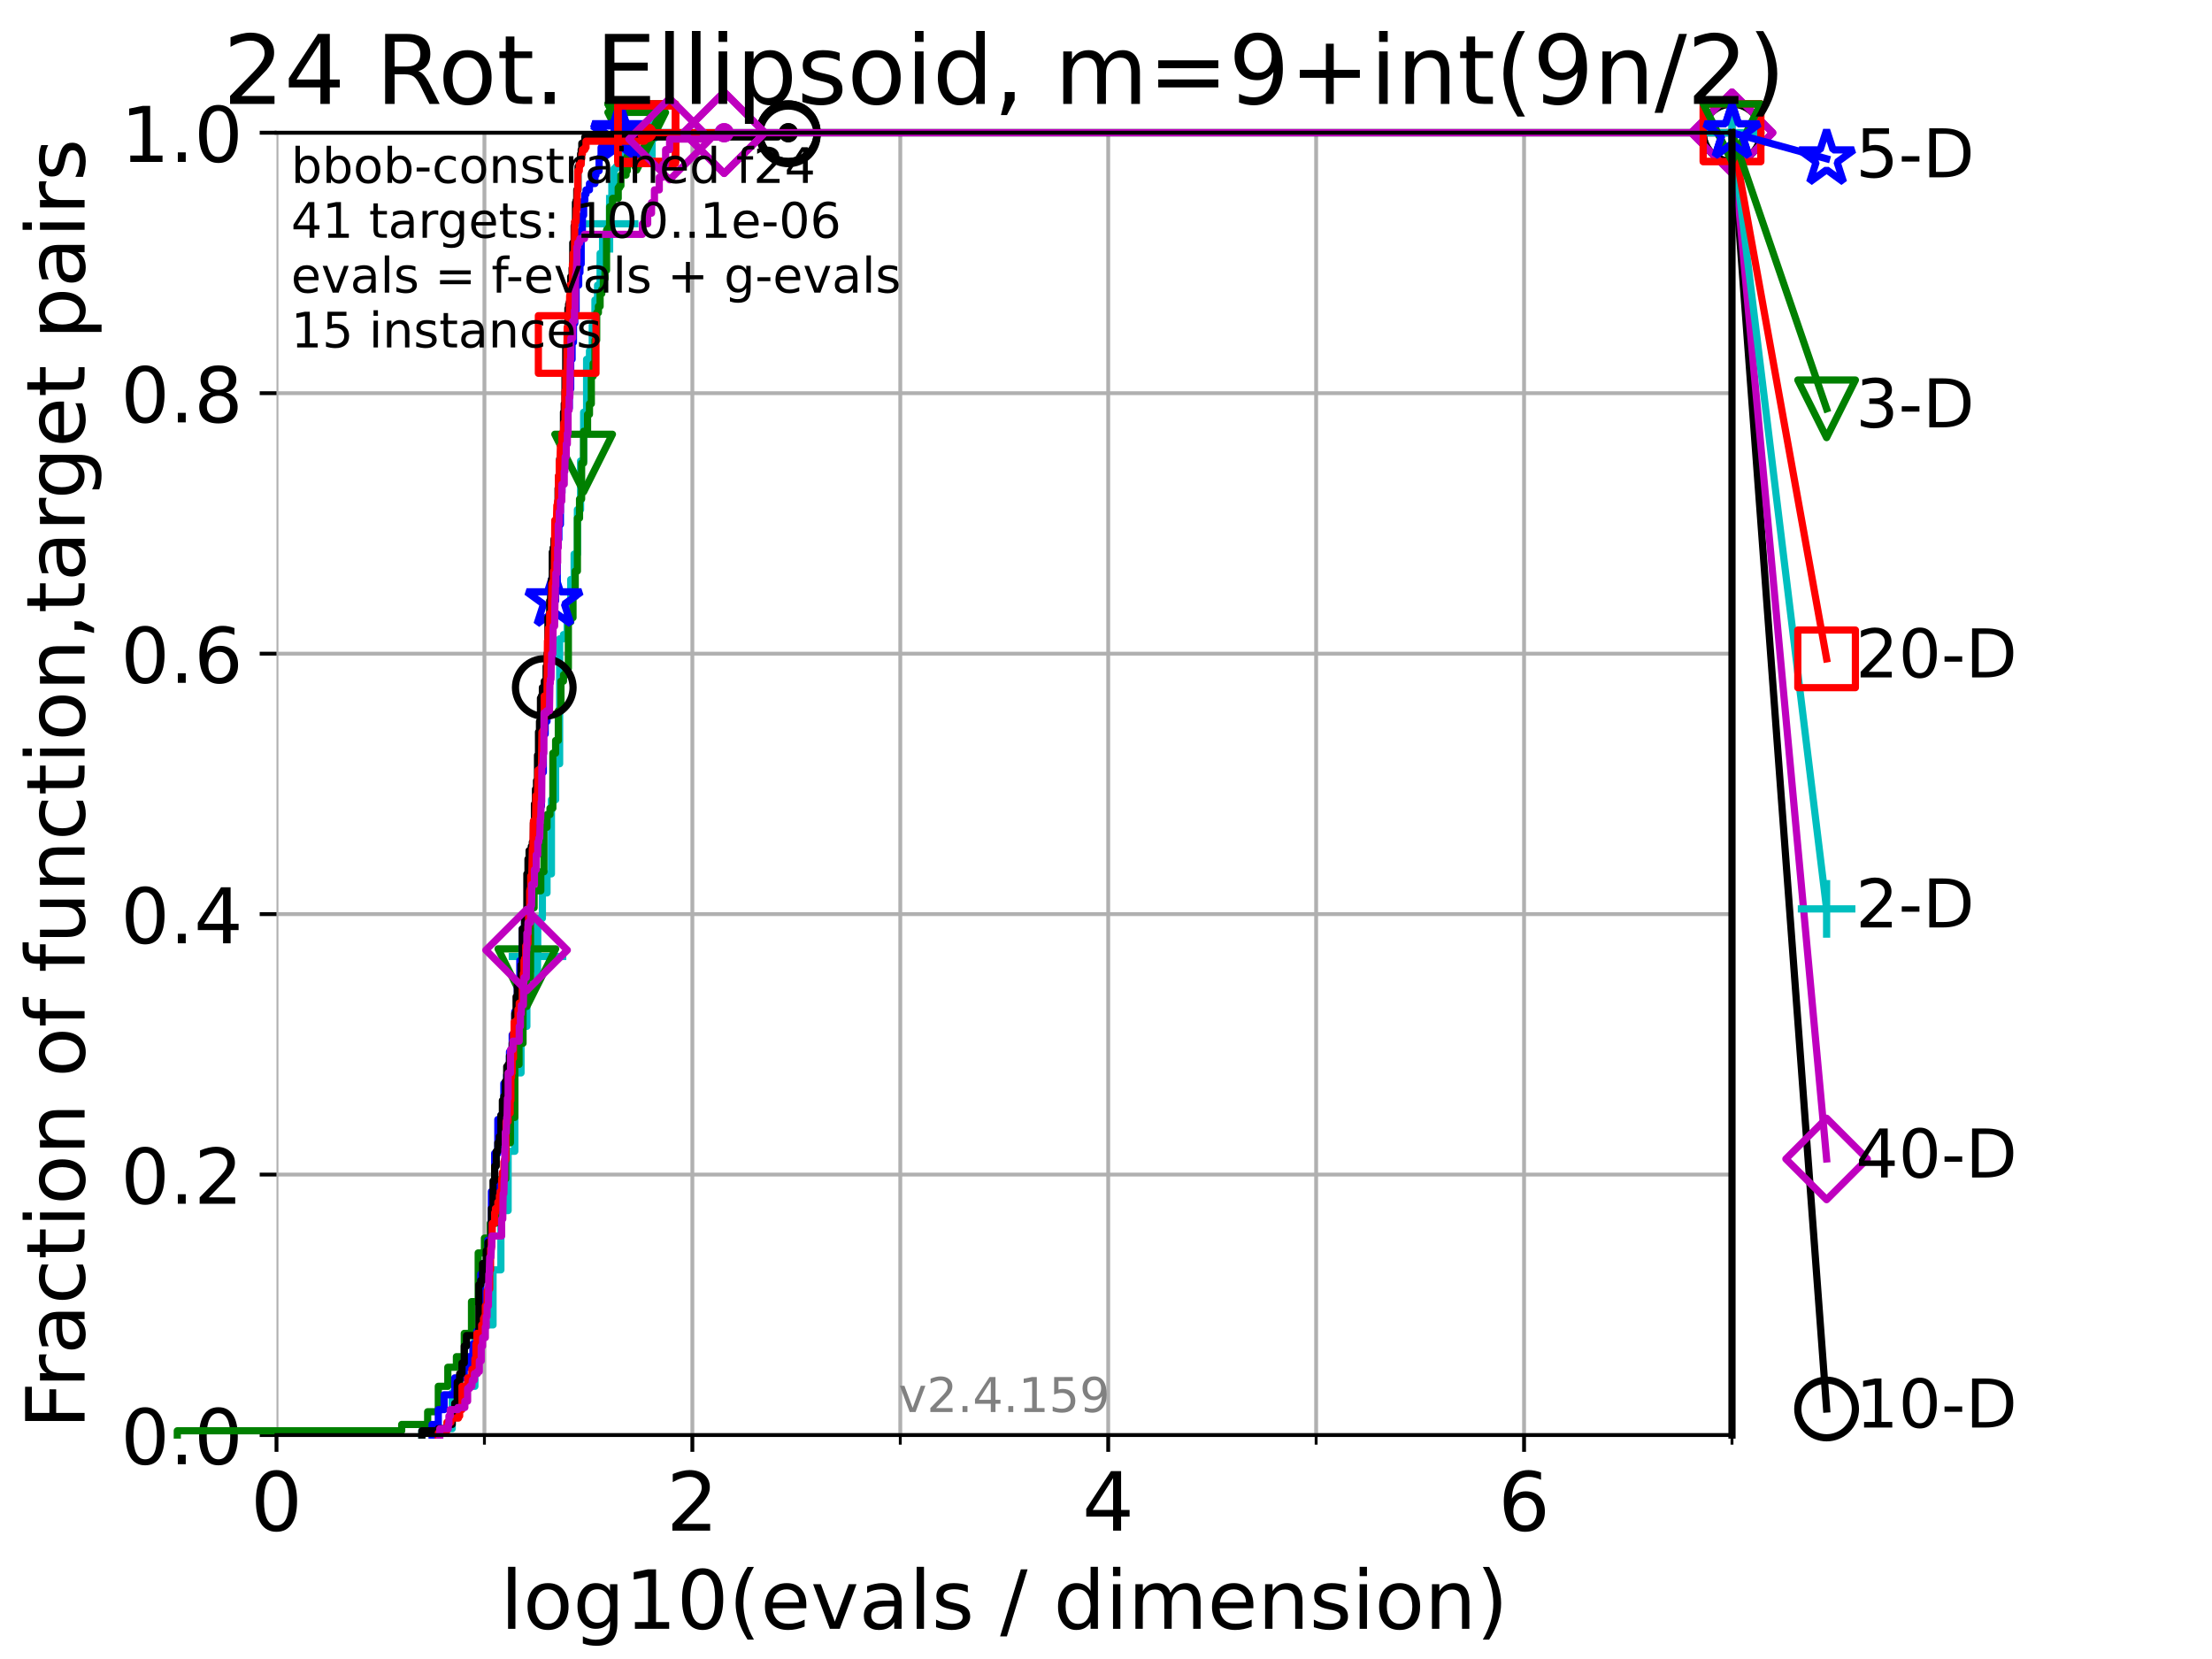 <?xml version="1.0" encoding="utf-8" standalone="no"?>
<!DOCTYPE svg PUBLIC "-//W3C//DTD SVG 1.1//EN"
  "http://www.w3.org/Graphics/SVG/1.1/DTD/svg11.dtd">
<!-- Created with matplotlib (https://matplotlib.org/) -->
<svg height="345.6pt" version="1.1" viewBox="0 0 460.8 345.6" width="460.8pt" xmlns="http://www.w3.org/2000/svg" xmlns:xlink="http://www.w3.org/1999/xlink">
 <defs>
  <style type="text/css">*{stroke-linecap:butt;stroke-linejoin:round;}</style>
 </defs>
 <g id="figure_1">
  <g id="patch_1">
   <path d="M 0 345.6 
L 460.8 345.6 
L 460.8 0 
L 0 0 
z
" style="fill:#ffffff;"/>
  </g>
  <g id="axes_1">
   <g id="patch_2">
    <path d="M 57.6 298.944 
L 360.806 298.944 
L 360.806 27.648 
L 57.6 27.648 
z
" style="fill:#ffffff;"/>
   </g>
   <g id="matplotlib.axis_1">
    <g id="xtick_1">
     <g id="line2d_1">
      <path clip-path="url(#p68c1a99709)" d="M 57.6 298.944 
L 57.6 27.648 
" style="fill:none;stroke:#b0b0b0;stroke-linecap:square;stroke-width:0.8;"/>
     </g>
     <g id="line2d_2">
      <defs>
       <path d="M 0 0 
L 0 3.5 
" id="m0a7c863e68" style="stroke:#000000;stroke-width:0.8;"/>
      </defs>
      <g>
       <use style="stroke:#000000;stroke-width:0.8;" x="57.6" xlink:href="#m0a7c863e68" y="298.944"/>
      </g>
     </g>
     <g id="text_1">
      <!-- 0 -->
      <g transform="translate(52.192 318.861)scale(0.17 -0.17)">
       <defs>
        <path d="M 31.781 66.406 
Q 24.172 66.406 20.328 58.906 
Q 16.5 51.422 16.5 36.375 
Q 16.5 21.391 20.328 13.891 
Q 24.172 6.391 31.781 6.391 
Q 39.453 6.391 43.281 13.891 
Q 47.125 21.391 47.125 36.375 
Q 47.125 51.422 43.281 58.906 
Q 39.453 66.406 31.781 66.406 
z
M 31.781 74.219 
Q 44.047 74.219 50.516 64.516 
Q 56.984 54.828 56.984 36.375 
Q 56.984 17.969 50.516 8.266 
Q 44.047 -1.422 31.781 -1.422 
Q 19.531 -1.422 13.062 8.266 
Q 6.594 17.969 6.594 36.375 
Q 6.594 54.828 13.062 64.516 
Q 19.531 74.219 31.781 74.219 
z
" id="DejaVuSans-48"/>
       </defs>
       <use xlink:href="#DejaVuSans-48"/>
      </g>
     </g>
    </g>
    <g id="xtick_2">
     <g id="line2d_3">
      <path clip-path="url(#p68c1a99709)" d="M 144.23 298.944 
L 144.23 27.648 
" style="fill:none;stroke:#b0b0b0;stroke-linecap:square;stroke-width:0.8;"/>
     </g>
     <g id="line2d_4">
      <g>
       <use style="stroke:#000000;stroke-width:0.8;" x="144.23" xlink:href="#m0a7c863e68" y="298.944"/>
      </g>
     </g>
     <g id="text_2">
      <!-- 2 -->
      <g transform="translate(138.822 318.861)scale(0.17 -0.17)">
       <defs>
        <path d="M 19.188 8.297 
L 53.609 8.297 
L 53.609 0 
L 7.328 0 
L 7.328 8.297 
Q 12.938 14.109 22.625 23.891 
Q 32.328 33.688 34.812 36.531 
Q 39.547 41.844 41.422 45.531 
Q 43.312 49.219 43.312 52.781 
Q 43.312 58.594 39.234 62.25 
Q 35.156 65.922 28.609 65.922 
Q 23.969 65.922 18.812 64.312 
Q 13.672 62.703 7.812 59.422 
L 7.812 69.391 
Q 13.766 71.781 18.938 73 
Q 24.125 74.219 28.422 74.219 
Q 39.75 74.219 46.484 68.547 
Q 53.219 62.891 53.219 53.422 
Q 53.219 48.922 51.531 44.891 
Q 49.859 40.875 45.406 35.406 
Q 44.188 33.984 37.641 27.219 
Q 31.109 20.453 19.188 8.297 
z
" id="DejaVuSans-50"/>
       </defs>
       <use xlink:href="#DejaVuSans-50"/>
      </g>
     </g>
    </g>
    <g id="xtick_3">
     <g id="line2d_5">
      <path clip-path="url(#p68c1a99709)" d="M 230.861 298.944 
L 230.861 27.648 
" style="fill:none;stroke:#b0b0b0;stroke-linecap:square;stroke-width:0.8;"/>
     </g>
     <g id="line2d_6">
      <g>
       <use style="stroke:#000000;stroke-width:0.8;" x="230.861" xlink:href="#m0a7c863e68" y="298.944"/>
      </g>
     </g>
     <g id="text_3">
      <!-- 4 -->
      <g transform="translate(225.453 318.861)scale(0.17 -0.17)">
       <defs>
        <path d="M 37.797 64.312 
L 12.891 25.391 
L 37.797 25.391 
z
M 35.203 72.906 
L 47.609 72.906 
L 47.609 25.391 
L 58.016 25.391 
L 58.016 17.188 
L 47.609 17.188 
L 47.609 0 
L 37.797 0 
L 37.797 17.188 
L 4.891 17.188 
L 4.891 26.703 
z
" id="DejaVuSans-52"/>
       </defs>
       <use xlink:href="#DejaVuSans-52"/>
      </g>
     </g>
    </g>
    <g id="xtick_4">
     <g id="line2d_7">
      <path clip-path="url(#p68c1a99709)" d="M 317.491 298.944 
L 317.491 27.648 
" style="fill:none;stroke:#b0b0b0;stroke-linecap:square;stroke-width:0.8;"/>
     </g>
     <g id="line2d_8">
      <g>
       <use style="stroke:#000000;stroke-width:0.8;" x="317.491" xlink:href="#m0a7c863e68" y="298.944"/>
      </g>
     </g>
     <g id="text_4">
      <!-- 6 -->
      <g transform="translate(312.083 318.861)scale(0.17 -0.17)">
       <defs>
        <path d="M 33.016 40.375 
Q 26.375 40.375 22.484 35.828 
Q 18.609 31.297 18.609 23.391 
Q 18.609 15.531 22.484 10.953 
Q 26.375 6.391 33.016 6.391 
Q 39.656 6.391 43.531 10.953 
Q 47.406 15.531 47.406 23.391 
Q 47.406 31.297 43.531 35.828 
Q 39.656 40.375 33.016 40.375 
z
M 52.594 71.297 
L 52.594 62.312 
Q 48.875 64.062 45.094 64.984 
Q 41.312 65.922 37.594 65.922 
Q 27.828 65.922 22.672 59.328 
Q 17.531 52.734 16.797 39.406 
Q 19.672 43.656 24.016 45.922 
Q 28.375 48.188 33.594 48.188 
Q 44.578 48.188 50.953 41.516 
Q 57.328 34.859 57.328 23.391 
Q 57.328 12.156 50.688 5.359 
Q 44.047 -1.422 33.016 -1.422 
Q 20.359 -1.422 13.672 8.266 
Q 6.984 17.969 6.984 36.375 
Q 6.984 53.656 15.188 63.938 
Q 23.391 74.219 37.203 74.219 
Q 40.922 74.219 44.703 73.484 
Q 48.484 72.75 52.594 71.297 
z
" id="DejaVuSans-54"/>
       </defs>
       <use xlink:href="#DejaVuSans-54"/>
      </g>
     </g>
    </g>
    <g id="xtick_5">
     <g id="line2d_9">
      <path clip-path="url(#p68c1a99709)" d="M 100.915 298.944 
L 100.915 27.648 
" style="fill:none;stroke:#b0b0b0;stroke-linecap:square;stroke-width:0.8;"/>
     </g>
     <g id="line2d_10">
      <defs>
       <path d="M 0 0 
L 0 2 
" id="md92140ac04" style="stroke:#000000;stroke-width:0.6;"/>
      </defs>
      <g>
       <use style="stroke:#000000;stroke-width:0.6;" x="100.915" xlink:href="#md92140ac04" y="298.944"/>
      </g>
     </g>
    </g>
    <g id="xtick_6">
     <g id="line2d_11">
      <path clip-path="url(#p68c1a99709)" d="M 187.546 298.944 
L 187.546 27.648 
" style="fill:none;stroke:#b0b0b0;stroke-linecap:square;stroke-width:0.8;"/>
     </g>
     <g id="line2d_12">
      <g>
       <use style="stroke:#000000;stroke-width:0.6;" x="187.546" xlink:href="#md92140ac04" y="298.944"/>
      </g>
     </g>
    </g>
    <g id="xtick_7">
     <g id="line2d_13">
      <path clip-path="url(#p68c1a99709)" d="M 274.176 298.944 
L 274.176 27.648 
" style="fill:none;stroke:#b0b0b0;stroke-linecap:square;stroke-width:0.8;"/>
     </g>
     <g id="line2d_14">
      <g>
       <use style="stroke:#000000;stroke-width:0.6;" x="274.176" xlink:href="#md92140ac04" y="298.944"/>
      </g>
     </g>
    </g>
    <g id="xtick_8">
     <g id="line2d_15">
      <path clip-path="url(#p68c1a99709)" d="M 360.806 298.944 
L 360.806 27.648 
" style="fill:none;stroke:#b0b0b0;stroke-linecap:square;stroke-width:0.8;"/>
     </g>
     <g id="line2d_16">
      <g>
       <use style="stroke:#000000;stroke-width:0.6;" x="360.806" xlink:href="#md92140ac04" y="298.944"/>
      </g>
     </g>
    </g>
    <g id="text_5">
     <!-- log10(evals / dimension) -->
     <g transform="translate(104.239 339.314)scale(0.17 -0.17)">
      <defs>
       <path d="M 9.422 75.984 
L 18.406 75.984 
L 18.406 0 
L 9.422 0 
z
" id="DejaVuSans-108"/>
       <path d="M 30.609 48.391 
Q 23.391 48.391 19.188 42.75 
Q 14.984 37.109 14.984 27.297 
Q 14.984 17.484 19.156 11.844 
Q 23.344 6.203 30.609 6.203 
Q 37.797 6.203 41.984 11.859 
Q 46.188 17.531 46.188 27.297 
Q 46.188 37.016 41.984 42.703 
Q 37.797 48.391 30.609 48.391 
z
M 30.609 56 
Q 42.328 56 49.016 48.375 
Q 55.719 40.766 55.719 27.297 
Q 55.719 13.875 49.016 6.219 
Q 42.328 -1.422 30.609 -1.422 
Q 18.844 -1.422 12.172 6.219 
Q 5.516 13.875 5.516 27.297 
Q 5.516 40.766 12.172 48.375 
Q 18.844 56 30.609 56 
z
" id="DejaVuSans-111"/>
       <path d="M 45.406 27.984 
Q 45.406 37.75 41.375 43.109 
Q 37.359 48.484 30.078 48.484 
Q 22.859 48.484 18.828 43.109 
Q 14.797 37.75 14.797 27.984 
Q 14.797 18.266 18.828 12.891 
Q 22.859 7.516 30.078 7.516 
Q 37.359 7.516 41.375 12.891 
Q 45.406 18.266 45.406 27.984 
z
M 54.391 6.781 
Q 54.391 -7.172 48.188 -13.984 
Q 42 -20.797 29.203 -20.797 
Q 24.469 -20.797 20.266 -20.094 
Q 16.062 -19.391 12.109 -17.922 
L 12.109 -9.188 
Q 16.062 -11.328 19.922 -12.344 
Q 23.781 -13.375 27.781 -13.375 
Q 36.625 -13.375 41.016 -8.766 
Q 45.406 -4.156 45.406 5.172 
L 45.406 9.625 
Q 42.625 4.781 38.281 2.391 
Q 33.938 0 27.875 0 
Q 17.828 0 11.672 7.656 
Q 5.516 15.328 5.516 27.984 
Q 5.516 40.672 11.672 48.328 
Q 17.828 56 27.875 56 
Q 33.938 56 38.281 53.609 
Q 42.625 51.219 45.406 46.391 
L 45.406 54.688 
L 54.391 54.688 
z
" id="DejaVuSans-103"/>
       <path d="M 12.406 8.297 
L 28.516 8.297 
L 28.516 63.922 
L 10.984 60.406 
L 10.984 69.391 
L 28.422 72.906 
L 38.281 72.906 
L 38.281 8.297 
L 54.391 8.297 
L 54.391 0 
L 12.406 0 
z
" id="DejaVuSans-49"/>
       <path d="M 31 75.875 
Q 24.469 64.656 21.281 53.656 
Q 18.109 42.672 18.109 31.391 
Q 18.109 20.125 21.312 9.062 
Q 24.516 -2 31 -13.188 
L 23.188 -13.188 
Q 15.875 -1.703 12.234 9.375 
Q 8.594 20.453 8.594 31.391 
Q 8.594 42.281 12.203 53.312 
Q 15.828 64.359 23.188 75.875 
z
" id="DejaVuSans-40"/>
       <path d="M 56.203 29.594 
L 56.203 25.203 
L 14.891 25.203 
Q 15.484 15.922 20.484 11.062 
Q 25.484 6.203 34.422 6.203 
Q 39.594 6.203 44.453 7.469 
Q 49.312 8.734 54.109 11.281 
L 54.109 2.781 
Q 49.266 0.734 44.188 -0.344 
Q 39.109 -1.422 33.891 -1.422 
Q 20.797 -1.422 13.156 6.188 
Q 5.516 13.812 5.516 26.812 
Q 5.516 40.234 12.766 48.109 
Q 20.016 56 32.328 56 
Q 43.359 56 49.781 48.891 
Q 56.203 41.797 56.203 29.594 
z
M 47.219 32.234 
Q 47.125 39.594 43.094 43.984 
Q 39.062 48.391 32.422 48.391 
Q 24.906 48.391 20.391 44.141 
Q 15.875 39.891 15.188 32.172 
z
" id="DejaVuSans-101"/>
       <path d="M 2.984 54.688 
L 12.5 54.688 
L 29.594 8.797 
L 46.688 54.688 
L 56.203 54.688 
L 35.688 0 
L 23.484 0 
z
" id="DejaVuSans-118"/>
       <path d="M 34.281 27.484 
Q 23.391 27.484 19.188 25 
Q 14.984 22.516 14.984 16.5 
Q 14.984 11.719 18.141 8.906 
Q 21.297 6.109 26.703 6.109 
Q 34.188 6.109 38.703 11.406 
Q 43.219 16.703 43.219 25.484 
L 43.219 27.484 
z
M 52.203 31.203 
L 52.203 0 
L 43.219 0 
L 43.219 8.297 
Q 40.141 3.328 35.547 0.953 
Q 30.953 -1.422 24.312 -1.422 
Q 15.922 -1.422 10.953 3.297 
Q 6 8.016 6 15.922 
Q 6 25.141 12.172 29.828 
Q 18.359 34.516 30.609 34.516 
L 43.219 34.516 
L 43.219 35.406 
Q 43.219 41.609 39.141 45 
Q 35.062 48.391 27.688 48.391 
Q 23 48.391 18.547 47.266 
Q 14.109 46.141 10.016 43.891 
L 10.016 52.203 
Q 14.938 54.109 19.578 55.047 
Q 24.219 56 28.609 56 
Q 40.484 56 46.344 49.844 
Q 52.203 43.703 52.203 31.203 
z
" id="DejaVuSans-97"/>
       <path d="M 44.281 53.078 
L 44.281 44.578 
Q 40.484 46.531 36.375 47.5 
Q 32.281 48.484 27.875 48.484 
Q 21.188 48.484 17.844 46.438 
Q 14.5 44.391 14.5 40.281 
Q 14.5 37.156 16.891 35.375 
Q 19.281 33.594 26.516 31.984 
L 29.594 31.297 
Q 39.156 29.25 43.188 25.516 
Q 47.219 21.781 47.219 15.094 
Q 47.219 7.469 41.188 3.016 
Q 35.156 -1.422 24.609 -1.422 
Q 20.219 -1.422 15.453 -0.562 
Q 10.688 0.297 5.422 2 
L 5.422 11.281 
Q 10.406 8.688 15.234 7.391 
Q 20.062 6.109 24.812 6.109 
Q 31.156 6.109 34.562 8.281 
Q 37.984 10.453 37.984 14.406 
Q 37.984 18.062 35.516 20.016 
Q 33.062 21.969 24.703 23.781 
L 21.578 24.516 
Q 13.234 26.266 9.516 29.906 
Q 5.812 33.547 5.812 39.891 
Q 5.812 47.609 11.281 51.797 
Q 16.75 56 26.812 56 
Q 31.781 56 36.172 55.266 
Q 40.578 54.547 44.281 53.078 
z
" id="DejaVuSans-115"/>
       <path id="DejaVuSans-32"/>
       <path d="M 25.391 72.906 
L 33.688 72.906 
L 8.297 -9.281 
L 0 -9.281 
z
" id="DejaVuSans-47"/>
       <path d="M 45.406 46.391 
L 45.406 75.984 
L 54.391 75.984 
L 54.391 0 
L 45.406 0 
L 45.406 8.203 
Q 42.578 3.328 38.25 0.953 
Q 33.938 -1.422 27.875 -1.422 
Q 17.969 -1.422 11.734 6.484 
Q 5.516 14.406 5.516 27.297 
Q 5.516 40.188 11.734 48.094 
Q 17.969 56 27.875 56 
Q 33.938 56 38.25 53.625 
Q 42.578 51.266 45.406 46.391 
z
M 14.797 27.297 
Q 14.797 17.391 18.875 11.75 
Q 22.953 6.109 30.078 6.109 
Q 37.203 6.109 41.297 11.75 
Q 45.406 17.391 45.406 27.297 
Q 45.406 37.203 41.297 42.844 
Q 37.203 48.484 30.078 48.484 
Q 22.953 48.484 18.875 42.844 
Q 14.797 37.203 14.797 27.297 
z
" id="DejaVuSans-100"/>
       <path d="M 9.422 54.688 
L 18.406 54.688 
L 18.406 0 
L 9.422 0 
z
M 9.422 75.984 
L 18.406 75.984 
L 18.406 64.594 
L 9.422 64.594 
z
" id="DejaVuSans-105"/>
       <path d="M 52 44.188 
Q 55.375 50.25 60.062 53.125 
Q 64.75 56 71.094 56 
Q 79.641 56 84.281 50.016 
Q 88.922 44.047 88.922 33.016 
L 88.922 0 
L 79.891 0 
L 79.891 32.719 
Q 79.891 40.578 77.094 44.375 
Q 74.312 48.188 68.609 48.188 
Q 61.625 48.188 57.562 43.547 
Q 53.516 38.922 53.516 30.906 
L 53.516 0 
L 44.484 0 
L 44.484 32.719 
Q 44.484 40.625 41.703 44.406 
Q 38.922 48.188 33.109 48.188 
Q 26.219 48.188 22.156 43.531 
Q 18.109 38.875 18.109 30.906 
L 18.109 0 
L 9.078 0 
L 9.078 54.688 
L 18.109 54.688 
L 18.109 46.188 
Q 21.188 51.219 25.484 53.609 
Q 29.781 56 35.688 56 
Q 41.656 56 45.828 52.969 
Q 50 49.953 52 44.188 
z
" id="DejaVuSans-109"/>
       <path d="M 54.891 33.016 
L 54.891 0 
L 45.906 0 
L 45.906 32.719 
Q 45.906 40.484 42.875 44.328 
Q 39.844 48.188 33.797 48.188 
Q 26.516 48.188 22.312 43.547 
Q 18.109 38.922 18.109 30.906 
L 18.109 0 
L 9.078 0 
L 9.078 54.688 
L 18.109 54.688 
L 18.109 46.188 
Q 21.344 51.125 25.703 53.562 
Q 30.078 56 35.797 56 
Q 45.219 56 50.047 50.172 
Q 54.891 44.344 54.891 33.016 
z
" id="DejaVuSans-110"/>
       <path d="M 8.016 75.875 
L 15.828 75.875 
Q 23.141 64.359 26.781 53.312 
Q 30.422 42.281 30.422 31.391 
Q 30.422 20.453 26.781 9.375 
Q 23.141 -1.703 15.828 -13.188 
L 8.016 -13.188 
Q 14.5 -2 17.703 9.062 
Q 20.906 20.125 20.906 31.391 
Q 20.906 42.672 17.703 53.656 
Q 14.5 64.656 8.016 75.875 
z
" id="DejaVuSans-41"/>
      </defs>
      <use xlink:href="#DejaVuSans-108"/>
      <use x="27.783" xlink:href="#DejaVuSans-111"/>
      <use x="88.965" xlink:href="#DejaVuSans-103"/>
      <use x="152.441" xlink:href="#DejaVuSans-49"/>
      <use x="216.064" xlink:href="#DejaVuSans-48"/>
      <use x="279.688" xlink:href="#DejaVuSans-40"/>
      <use x="318.701" xlink:href="#DejaVuSans-101"/>
      <use x="380.225" xlink:href="#DejaVuSans-118"/>
      <use x="439.404" xlink:href="#DejaVuSans-97"/>
      <use x="500.684" xlink:href="#DejaVuSans-108"/>
      <use x="528.467" xlink:href="#DejaVuSans-115"/>
      <use x="580.566" xlink:href="#DejaVuSans-32"/>
      <use x="612.354" xlink:href="#DejaVuSans-47"/>
      <use x="646.045" xlink:href="#DejaVuSans-32"/>
      <use x="677.832" xlink:href="#DejaVuSans-100"/>
      <use x="741.309" xlink:href="#DejaVuSans-105"/>
      <use x="769.092" xlink:href="#DejaVuSans-109"/>
      <use x="866.504" xlink:href="#DejaVuSans-101"/>
      <use x="928.027" xlink:href="#DejaVuSans-110"/>
      <use x="991.406" xlink:href="#DejaVuSans-115"/>
      <use x="1043.506" xlink:href="#DejaVuSans-105"/>
      <use x="1071.289" xlink:href="#DejaVuSans-111"/>
      <use x="1132.471" xlink:href="#DejaVuSans-110"/>
      <use x="1195.85" xlink:href="#DejaVuSans-41"/>
     </g>
    </g>
   </g>
   <g id="matplotlib.axis_2">
    <g id="ytick_1">
     <g id="line2d_17">
      <path clip-path="url(#p68c1a99709)" d="M 57.6 298.944 
L 360.806 298.944 
" style="fill:none;stroke:#b0b0b0;stroke-linecap:square;stroke-width:0.8;"/>
     </g>
     <g id="line2d_18">
      <defs>
       <path d="M 0 0 
L -3.5 0 
" id="m046a1f256a" style="stroke:#000000;stroke-width:0.8;"/>
      </defs>
      <g>
       <use style="stroke:#000000;stroke-width:0.8;" x="57.6" xlink:href="#m046a1f256a" y="298.944"/>
      </g>
     </g>
     <g id="text_6">
      <!-- 0.0 -->
      <g transform="translate(25.155 305.023)scale(0.16 -0.16)">
       <defs>
        <path d="M 10.688 12.406 
L 21 12.406 
L 21 0 
L 10.688 0 
z
" id="DejaVuSans-46"/>
       </defs>
       <use xlink:href="#DejaVuSans-48"/>
       <use x="63.623" xlink:href="#DejaVuSans-46"/>
       <use x="95.41" xlink:href="#DejaVuSans-48"/>
      </g>
     </g>
    </g>
    <g id="ytick_2">
     <g id="line2d_19">
      <path clip-path="url(#p68c1a99709)" d="M 57.6 244.685 
L 360.806 244.685 
" style="fill:none;stroke:#b0b0b0;stroke-linecap:square;stroke-width:0.8;"/>
     </g>
     <g id="line2d_20">
      <g>
       <use style="stroke:#000000;stroke-width:0.8;" x="57.6" xlink:href="#m046a1f256a" y="244.685"/>
      </g>
     </g>
     <g id="text_7">
      <!-- 0.2 -->
      <g transform="translate(25.155 250.764)scale(0.16 -0.16)">
       <use xlink:href="#DejaVuSans-48"/>
       <use x="63.623" xlink:href="#DejaVuSans-46"/>
       <use x="95.41" xlink:href="#DejaVuSans-50"/>
      </g>
     </g>
    </g>
    <g id="ytick_3">
     <g id="line2d_21">
      <path clip-path="url(#p68c1a99709)" d="M 57.6 190.426 
L 360.806 190.426 
" style="fill:none;stroke:#b0b0b0;stroke-linecap:square;stroke-width:0.8;"/>
     </g>
     <g id="line2d_22">
      <g>
       <use style="stroke:#000000;stroke-width:0.8;" x="57.6" xlink:href="#m046a1f256a" y="190.426"/>
      </g>
     </g>
     <g id="text_8">
      <!-- 0.4 -->
      <g transform="translate(25.155 196.504)scale(0.16 -0.16)">
       <use xlink:href="#DejaVuSans-48"/>
       <use x="63.623" xlink:href="#DejaVuSans-46"/>
       <use x="95.41" xlink:href="#DejaVuSans-52"/>
      </g>
     </g>
    </g>
    <g id="ytick_4">
     <g id="line2d_23">
      <path clip-path="url(#p68c1a99709)" d="M 57.6 136.166 
L 360.806 136.166 
" style="fill:none;stroke:#b0b0b0;stroke-linecap:square;stroke-width:0.8;"/>
     </g>
     <g id="line2d_24">
      <g>
       <use style="stroke:#000000;stroke-width:0.8;" x="57.6" xlink:href="#m046a1f256a" y="136.166"/>
      </g>
     </g>
     <g id="text_9">
      <!-- 0.6 -->
      <g transform="translate(25.155 142.245)scale(0.16 -0.16)">
       <use xlink:href="#DejaVuSans-48"/>
       <use x="63.623" xlink:href="#DejaVuSans-46"/>
       <use x="95.41" xlink:href="#DejaVuSans-54"/>
      </g>
     </g>
    </g>
    <g id="ytick_5">
     <g id="line2d_25">
      <path clip-path="url(#p68c1a99709)" d="M 57.6 81.907 
L 360.806 81.907 
" style="fill:none;stroke:#b0b0b0;stroke-linecap:square;stroke-width:0.8;"/>
     </g>
     <g id="line2d_26">
      <g>
       <use style="stroke:#000000;stroke-width:0.8;" x="57.6" xlink:href="#m046a1f256a" y="81.907"/>
      </g>
     </g>
     <g id="text_10">
      <!-- 0.8 -->
      <g transform="translate(25.155 87.986)scale(0.16 -0.16)">
       <defs>
        <path d="M 31.781 34.625 
Q 24.75 34.625 20.719 30.859 
Q 16.703 27.094 16.703 20.516 
Q 16.703 13.922 20.719 10.156 
Q 24.75 6.391 31.781 6.391 
Q 38.812 6.391 42.859 10.172 
Q 46.922 13.969 46.922 20.516 
Q 46.922 27.094 42.891 30.859 
Q 38.875 34.625 31.781 34.625 
z
M 21.922 38.812 
Q 15.578 40.375 12.031 44.719 
Q 8.5 49.078 8.5 55.328 
Q 8.5 64.062 14.719 69.141 
Q 20.953 74.219 31.781 74.219 
Q 42.672 74.219 48.875 69.141 
Q 55.078 64.062 55.078 55.328 
Q 55.078 49.078 51.531 44.719 
Q 48 40.375 41.703 38.812 
Q 48.828 37.156 52.797 32.312 
Q 56.781 27.484 56.781 20.516 
Q 56.781 9.906 50.312 4.234 
Q 43.844 -1.422 31.781 -1.422 
Q 19.734 -1.422 13.25 4.234 
Q 6.781 9.906 6.781 20.516 
Q 6.781 27.484 10.781 32.312 
Q 14.797 37.156 21.922 38.812 
z
M 18.312 54.391 
Q 18.312 48.734 21.844 45.562 
Q 25.391 42.391 31.781 42.391 
Q 38.141 42.391 41.719 45.562 
Q 45.312 48.734 45.312 54.391 
Q 45.312 60.062 41.719 63.234 
Q 38.141 66.406 31.781 66.406 
Q 25.391 66.406 21.844 63.234 
Q 18.312 60.062 18.312 54.391 
z
" id="DejaVuSans-56"/>
       </defs>
       <use xlink:href="#DejaVuSans-48"/>
       <use x="63.623" xlink:href="#DejaVuSans-46"/>
       <use x="95.41" xlink:href="#DejaVuSans-56"/>
      </g>
     </g>
    </g>
    <g id="ytick_6">
     <g id="line2d_27">
      <path clip-path="url(#p68c1a99709)" d="M 57.6 27.648 
L 360.806 27.648 
" style="fill:none;stroke:#b0b0b0;stroke-linecap:square;stroke-width:0.8;"/>
     </g>
     <g id="line2d_28">
      <g>
       <use style="stroke:#000000;stroke-width:0.8;" x="57.6" xlink:href="#m046a1f256a" y="27.648"/>
      </g>
     </g>
     <g id="text_11">
      <!-- 1.0 -->
      <g transform="translate(25.155 33.727)scale(0.16 -0.16)">
       <use xlink:href="#DejaVuSans-49"/>
       <use x="63.623" xlink:href="#DejaVuSans-46"/>
       <use x="95.41" xlink:href="#DejaVuSans-48"/>
      </g>
     </g>
    </g>
    <g id="text_12">
     <!-- Fraction of function,target pairs -->
     <g transform="translate(17.62 297.681)rotate(-90)scale(0.17 -0.17)">
      <defs>
       <path d="M 9.812 72.906 
L 51.703 72.906 
L 51.703 64.594 
L 19.672 64.594 
L 19.672 43.109 
L 48.578 43.109 
L 48.578 34.812 
L 19.672 34.812 
L 19.672 0 
L 9.812 0 
z
" id="DejaVuSans-70"/>
       <path d="M 41.109 46.297 
Q 39.594 47.172 37.812 47.578 
Q 36.031 48 33.891 48 
Q 26.266 48 22.188 43.047 
Q 18.109 38.094 18.109 28.812 
L 18.109 0 
L 9.078 0 
L 9.078 54.688 
L 18.109 54.688 
L 18.109 46.188 
Q 20.953 51.172 25.484 53.578 
Q 30.031 56 36.531 56 
Q 37.453 56 38.578 55.875 
Q 39.703 55.766 41.062 55.516 
z
" id="DejaVuSans-114"/>
       <path d="M 48.781 52.594 
L 48.781 44.188 
Q 44.969 46.297 41.141 47.344 
Q 37.312 48.391 33.406 48.391 
Q 24.656 48.391 19.812 42.844 
Q 14.984 37.312 14.984 27.297 
Q 14.984 17.281 19.812 11.734 
Q 24.656 6.203 33.406 6.203 
Q 37.312 6.203 41.141 7.25 
Q 44.969 8.297 48.781 10.406 
L 48.781 2.094 
Q 45.016 0.344 40.984 -0.531 
Q 36.969 -1.422 32.422 -1.422 
Q 20.062 -1.422 12.781 6.344 
Q 5.516 14.109 5.516 27.297 
Q 5.516 40.672 12.859 48.328 
Q 20.219 56 33.016 56 
Q 37.156 56 41.109 55.141 
Q 45.062 54.297 48.781 52.594 
z
" id="DejaVuSans-99"/>
       <path d="M 18.312 70.219 
L 18.312 54.688 
L 36.812 54.688 
L 36.812 47.703 
L 18.312 47.703 
L 18.312 18.016 
Q 18.312 11.328 20.141 9.422 
Q 21.969 7.516 27.594 7.516 
L 36.812 7.516 
L 36.812 0 
L 27.594 0 
Q 17.188 0 13.234 3.875 
Q 9.281 7.766 9.281 18.016 
L 9.281 47.703 
L 2.688 47.703 
L 2.688 54.688 
L 9.281 54.688 
L 9.281 70.219 
z
" id="DejaVuSans-116"/>
       <path d="M 37.109 75.984 
L 37.109 68.5 
L 28.516 68.5 
Q 23.688 68.5 21.797 66.547 
Q 19.922 64.594 19.922 59.516 
L 19.922 54.688 
L 34.719 54.688 
L 34.719 47.703 
L 19.922 47.703 
L 19.922 0 
L 10.891 0 
L 10.891 47.703 
L 2.297 47.703 
L 2.297 54.688 
L 10.891 54.688 
L 10.891 58.5 
Q 10.891 67.625 15.141 71.797 
Q 19.391 75.984 28.609 75.984 
z
" id="DejaVuSans-102"/>
       <path d="M 8.5 21.578 
L 8.5 54.688 
L 17.484 54.688 
L 17.484 21.922 
Q 17.484 14.156 20.5 10.266 
Q 23.531 6.391 29.594 6.391 
Q 36.859 6.391 41.078 11.031 
Q 45.312 15.672 45.312 23.688 
L 45.312 54.688 
L 54.297 54.688 
L 54.297 0 
L 45.312 0 
L 45.312 8.406 
Q 42.047 3.422 37.719 1 
Q 33.406 -1.422 27.688 -1.422 
Q 18.266 -1.422 13.375 4.438 
Q 8.5 10.297 8.5 21.578 
z
M 31.109 56 
z
" id="DejaVuSans-117"/>
       <path d="M 11.719 12.406 
L 22.016 12.406 
L 22.016 4 
L 14.016 -11.625 
L 7.719 -11.625 
L 11.719 4 
z
" id="DejaVuSans-44"/>
       <path d="M 18.109 8.203 
L 18.109 -20.797 
L 9.078 -20.797 
L 9.078 54.688 
L 18.109 54.688 
L 18.109 46.391 
Q 20.953 51.266 25.266 53.625 
Q 29.594 56 35.594 56 
Q 45.562 56 51.781 48.094 
Q 58.016 40.188 58.016 27.297 
Q 58.016 14.406 51.781 6.484 
Q 45.562 -1.422 35.594 -1.422 
Q 29.594 -1.422 25.266 0.953 
Q 20.953 3.328 18.109 8.203 
z
M 48.688 27.297 
Q 48.688 37.203 44.609 42.844 
Q 40.531 48.484 33.406 48.484 
Q 26.266 48.484 22.188 42.844 
Q 18.109 37.203 18.109 27.297 
Q 18.109 17.391 22.188 11.75 
Q 26.266 6.109 33.406 6.109 
Q 40.531 6.109 44.609 11.75 
Q 48.688 17.391 48.688 27.297 
z
" id="DejaVuSans-112"/>
      </defs>
      <use xlink:href="#DejaVuSans-70"/>
      <use x="50.27" xlink:href="#DejaVuSans-114"/>
      <use x="91.383" xlink:href="#DejaVuSans-97"/>
      <use x="152.662" xlink:href="#DejaVuSans-99"/>
      <use x="207.643" xlink:href="#DejaVuSans-116"/>
      <use x="246.852" xlink:href="#DejaVuSans-105"/>
      <use x="274.635" xlink:href="#DejaVuSans-111"/>
      <use x="335.816" xlink:href="#DejaVuSans-110"/>
      <use x="399.195" xlink:href="#DejaVuSans-32"/>
      <use x="430.982" xlink:href="#DejaVuSans-111"/>
      <use x="492.164" xlink:href="#DejaVuSans-102"/>
      <use x="527.369" xlink:href="#DejaVuSans-32"/>
      <use x="559.156" xlink:href="#DejaVuSans-102"/>
      <use x="594.361" xlink:href="#DejaVuSans-117"/>
      <use x="657.74" xlink:href="#DejaVuSans-110"/>
      <use x="721.119" xlink:href="#DejaVuSans-99"/>
      <use x="776.1" xlink:href="#DejaVuSans-116"/>
      <use x="815.309" xlink:href="#DejaVuSans-105"/>
      <use x="843.092" xlink:href="#DejaVuSans-111"/>
      <use x="904.273" xlink:href="#DejaVuSans-110"/>
      <use x="967.652" xlink:href="#DejaVuSans-44"/>
      <use x="999.439" xlink:href="#DejaVuSans-116"/>
      <use x="1038.648" xlink:href="#DejaVuSans-97"/>
      <use x="1099.928" xlink:href="#DejaVuSans-114"/>
      <use x="1139.291" xlink:href="#DejaVuSans-103"/>
      <use x="1202.768" xlink:href="#DejaVuSans-101"/>
      <use x="1264.291" xlink:href="#DejaVuSans-116"/>
      <use x="1303.5" xlink:href="#DejaVuSans-32"/>
      <use x="1335.287" xlink:href="#DejaVuSans-112"/>
      <use x="1398.764" xlink:href="#DejaVuSans-97"/>
      <use x="1460.043" xlink:href="#DejaVuSans-105"/>
      <use x="1487.826" xlink:href="#DejaVuSans-114"/>
      <use x="1528.939" xlink:href="#DejaVuSans-115"/>
     </g>
    </g>
   </g>
   <g id="line2d_29">
    <defs>
     <path d="M 0 1.5 
C 0.398 1.5 0.779 1.342 1.061 1.061 
C 1.342 0.779 1.5 0.398 1.5 0 
C 1.5 -0.398 1.342 -0.779 1.061 -1.061 
C 0.779 -1.342 0.398 -1.5 0 -1.5 
C -0.398 -1.5 -0.779 -1.342 -1.061 -1.061 
C -1.342 -0.779 -1.5 -0.398 -1.5 0 
C -1.5 0.398 -1.342 0.779 -1.061 1.061 
C -0.779 1.342 -0.398 1.5 0 1.5 
z
" id="m3cf00c9e90" style="stroke:#00bfbf;"/>
    </defs>
    <g>
     <use style="fill:#00bfbf;stroke:#00bfbf;" x="135.835" xlink:href="#m3cf00c9e90" y="27.648"/>
     <use style="fill:#00bfbf;stroke:#00bfbf;" x="135.835" xlink:href="#m3cf00c9e90" y="27.648"/>
    </g>
   </g>
   <g id="line2d_30">
    <path d="M 87.876 298.944 
L 87.876 298.062 
L 91.306 298.062 
L 91.306 297.621 
L 94.206 297.621 
L 94.206 290.121 
L 96.718 290.121 
L 96.718 288.798 
L 98.933 288.798 
L 98.933 278.211 
L 100.915 278.211 
L 100.915 276.005 
L 102.708 276.005 
L 102.708 264.536 
L 104.345 264.536 
L 104.345 252.184 
L 105.851 252.184 
L 105.851 239.832 
L 107.245 239.832 
L 107.245 223.51 
L 108.543 223.51 
L 108.543 213.806 
L 109.757 213.806 
L 109.757 201.895 
L 110.897 201.895 
L 110.897 199.248 
L 111.972 199.248 
L 111.972 191.308 
L 112.989 191.308 
L 112.989 186.014 
L 113.954 186.014 
L 113.954 182.044 
L 114.872 182.044 
L 114.872 166.604 
L 115.747 166.604 
L 115.747 159.105 
L 116.584 159.105 
L 116.584 133.078 
L 117.384 133.078 
L 117.384 132.196 
L 118.152 132.196 
L 118.152 126.903 
L 118.89 126.903 
L 118.89 120.727 
L 119.6 120.727 
L 119.6 115.433 
L 120.284 115.433 
L 120.284 106.169 
L 120.944 106.169 
L 120.944 96.023 
L 121.582 96.023 
L 121.582 85.877 
L 122.199 85.877 
L 122.199 74.849 
L 122.796 74.849 
L 122.796 73.085 
L 123.375 73.085 
L 123.375 67.791 
L 123.936 67.791 
L 123.936 62.497 
L 124.482 62.497 
L 124.482 59.409 
L 125.012 59.409 
L 125.012 52.793 
L 125.527 52.793 
L 125.527 49.705 
L 126.029 49.705 
L 126.029 49.263 
L 126.517 49.263 
L 126.517 46.617 
L 126.994 46.617 
L 126.994 42.646 
L 127.458 42.646 
L 127.458 38.235 
L 127.911 38.235 
L 127.911 35.147 
L 128.354 35.147 
L 128.354 34.706 
L 129.623 34.706 
L 129.623 31.618 
L 130.027 31.618 
L 130.027 30.736 
L 131.191 30.736 
L 131.191 28.971 
L 134.932 28.971 
L 134.932 28.53 
L 135.835 28.53 
L 135.835 27.648 
L 360.806 27.648 
" style="fill:none;stroke:#00bfbf;stroke-linecap:square;stroke-width:1.5;"/>
   </g>
   <g id="line2d_31">
    <defs>
     <path d="M -6 0 
L 6 0 
M 0 6 
L 0 -6 
" id="m430585fb35" style="stroke:#00bfbf;stroke-width:1.5;"/>
    </defs>
    <g>
     <use style="fill-opacity:0;stroke:#00bfbf;stroke-width:1.5;" x="111.972" xlink:href="#m430585fb35" y="199.248"/>
     <use style="fill-opacity:0;stroke:#00bfbf;stroke-width:1.5;" x="126.994" xlink:href="#m430585fb35" y="46.617"/>
     <use style="fill-opacity:0;stroke:#00bfbf;stroke-width:1.5;" x="135.835" xlink:href="#m430585fb35" y="27.648"/>
     <use style="fill-opacity:0;stroke:#00bfbf;stroke-width:1.5;" x="135.835" xlink:href="#m430585fb35" y="27.648"/>
     <use style="fill-opacity:0;stroke:#00bfbf;stroke-width:1.5;" x="360.806" xlink:href="#m430585fb35" y="27.648"/>
    </g>
   </g>
   <g id="line2d_32">
    <path style="fill:none;stroke:#00bfbf;stroke-linecap:square;stroke-width:1.5;"/>
    <g/>
   </g>
   <g id="line2d_33">
    <defs>
     <path d="M 0 1.5 
C 0.398 1.5 0.779 1.342 1.061 1.061 
C 1.342 0.779 1.5 0.398 1.5 0 
C 1.5 -0.398 1.342 -0.779 1.061 -1.061 
C 0.779 -1.342 0.398 -1.5 0 -1.5 
C -0.398 -1.5 -0.779 -1.342 -1.061 -1.061 
C -1.342 -0.779 -1.5 -0.398 -1.5 0 
C -1.5 0.398 -1.342 0.779 -1.061 1.061 
C -0.779 1.342 -0.398 1.5 0 1.5 
z
" id="maba53133e1" style="stroke:#008000;"/>
    </defs>
    <g>
     <use style="fill:#008000;stroke:#008000;" x="132.639" xlink:href="#maba53133e1" y="27.648"/>
     <use style="fill:#008000;stroke:#008000;" x="132.639" xlink:href="#maba53133e1" y="27.648"/>
    </g>
   </g>
   <g id="line2d_34">
    <path d="M 36.933 298.944 
L 36.933 298.062 
L 83.678 298.062 
L 83.678 296.738 
L 89.09 296.738 
L 89.09 294.092 
L 91.306 294.092 
L 91.306 288.798 
L 93.288 288.798 
L 93.288 284.828 
L 95.081 284.828 
L 95.081 282.622 
L 96.718 282.622 
L 96.718 277.77 
L 98.223 277.77 
L 98.223 271.153 
L 99.617 271.153 
L 99.617 261.007 
L 100.915 261.007 
L 100.915 257.919 
L 102.129 257.919 
L 102.129 254.831 
L 103.27 254.831 
L 103.27 252.625 
L 104.345 252.625 
L 104.345 245.567 
L 105.362 245.567 
L 105.362 238.068 
L 106.327 238.068 
L 106.327 232.774 
L 107.245 232.774 
L 107.245 221.746 
L 108.12 221.746 
L 108.12 217.335 
L 108.956 217.335 
L 108.956 208.953 
L 109.757 208.953 
L 109.757 203.66 
L 110.525 203.66 
L 110.525 189.102 
L 111.262 189.102 
L 111.262 185.573 
L 112.657 185.573 
L 112.657 181.603 
L 113.317 181.603 
L 113.317 172.339 
L 113.954 172.339 
L 113.954 169.692 
L 114.571 169.692 
L 114.571 168.369 
L 115.168 168.369 
L 115.168 156.9 
L 115.747 156.9 
L 115.747 154.253 
L 116.309 154.253 
L 116.309 148.077 
L 116.854 148.077 
L 116.854 141.901 
L 117.384 141.901 
L 117.384 140.578 
L 117.9 140.578 
L 117.9 139.254 
L 118.401 139.254 
L 118.401 129.549 
L 118.89 129.549 
L 118.89 128.667 
L 119.366 128.667 
L 119.366 124.256 
L 119.831 124.256 
L 119.831 118.962 
L 120.284 118.962 
L 120.284 107.934 
L 120.727 107.934 
L 120.727 103.964 
L 121.159 103.964 
L 121.159 96.465 
L 121.582 96.465 
L 121.582 89.848 
L 122.4 89.848 
L 122.4 86.319 
L 122.796 86.319 
L 122.796 84.113 
L 123.184 84.113 
L 123.184 78.378 
L 123.564 78.378 
L 123.564 75.731 
L 123.936 75.731 
L 123.936 70.879 
L 124.302 70.879 
L 124.302 65.144 
L 124.66 65.144 
L 124.66 63.821 
L 125.012 63.821 
L 125.012 61.174 
L 125.357 61.174 
L 125.357 60.292 
L 125.696 60.292 
L 125.696 58.086 
L 126.029 58.086 
L 126.029 56.322 
L 126.356 56.322 
L 126.356 47.94 
L 126.677 47.94 
L 126.677 47.499 
L 126.994 47.499 
L 126.994 43.088 
L 127.61 43.088 
L 127.61 41.323 
L 128.786 41.323 
L 128.786 39.117 
L 129.069 39.117 
L 129.069 38.676 
L 129.348 38.676 
L 129.348 36.471 
L 130.423 36.471 
L 130.423 35.588 
L 130.683 35.588 
L 130.683 32.5 
L 131.686 32.5 
L 131.686 32.059 
L 131.929 32.059 
L 131.929 31.177 
L 132.405 31.177 
L 132.405 29.413 
L 132.639 29.413 
L 132.639 27.648 
L 360.806 27.648 
" style="fill:none;stroke:#008000;stroke-linecap:square;stroke-width:1.5;"/>
   </g>
   <g id="line2d_35">
    <defs>
     <path d="M -0 6 
L 6 -6 
L -6 -6 
z
" id="m44091f7716" style="stroke:#008000;stroke-linejoin:miter;stroke-width:1.5;"/>
    </defs>
    <g>
     <use style="fill-opacity:0;stroke:#008000;stroke-linejoin:miter;stroke-width:1.5;" x="109.757" xlink:href="#m44091f7716" y="203.66"/>
     <use style="fill-opacity:0;stroke:#008000;stroke-linejoin:miter;stroke-width:1.5;" x="121.582" xlink:href="#m44091f7716" y="96.465"/>
     <use style="fill-opacity:0;stroke:#008000;stroke-linejoin:miter;stroke-width:1.5;" x="132.639" xlink:href="#m44091f7716" y="29.413"/>
     <use style="fill-opacity:0;stroke:#008000;stroke-linejoin:miter;stroke-width:1.5;" x="132.639" xlink:href="#m44091f7716" y="27.648"/>
     <use style="fill-opacity:0;stroke:#008000;stroke-linejoin:miter;stroke-width:1.5;" x="132.639" xlink:href="#m44091f7716" y="27.648"/>
     <use style="fill-opacity:0;stroke:#008000;stroke-linejoin:miter;stroke-width:1.5;" x="360.806" xlink:href="#m44091f7716" y="27.648"/>
    </g>
   </g>
   <g id="line2d_36">
    <path style="fill:none;stroke:#008000;stroke-linecap:square;stroke-width:1.5;"/>
    <g/>
   </g>
   <g id="line2d_37">
    <defs>
     <path d="M 0 1.5 
C 0.398 1.5 0.779 1.342 1.061 1.061 
C 1.342 0.779 1.5 0.398 1.5 0 
C 1.5 -0.398 1.342 -0.779 1.061 -1.061 
C 0.779 -1.342 0.398 -1.5 0 -1.5 
C -0.398 -1.5 -0.779 -1.342 -1.061 -1.061 
C -1.342 -0.779 -1.5 -0.398 -1.5 0 
C -1.5 0.398 -1.342 0.779 -1.061 1.061 
C -0.779 1.342 -0.398 1.5 0 1.5 
z
" id="m0f8e78d068" style="stroke:#0000ff;"/>
    </defs>
    <g>
     <use style="fill:#0000ff;stroke:#0000ff;" x="129.125" xlink:href="#m0f8e78d068" y="27.648"/>
     <use style="fill:#0000ff;stroke:#0000ff;" x="129.125" xlink:href="#m0f8e78d068" y="27.648"/>
    </g>
   </g>
   <g id="line2d_38">
    <path d="M 90.008 298.944 
L 90.008 296.738 
L 91.306 296.738 
L 91.306 293.65 
L 92.52 293.65 
L 92.52 290.562 
L 94.736 290.562 
L 94.736 287.033 
L 96.718 287.033 
L 96.718 284.828 
L 97.635 284.828 
L 97.635 282.622 
L 98.51 282.622 
L 98.51 279.975 
L 99.347 279.975 
L 99.347 277.329 
L 100.147 277.329 
L 100.147 265.418 
L 100.915 265.418 
L 100.915 264.095 
L 101.653 264.095 
L 101.653 258.36 
L 102.363 258.36 
L 102.363 248.214 
L 103.047 248.214 
L 103.047 240.273 
L 103.707 240.273 
L 103.707 233.215 
L 104.345 233.215 
L 104.345 232.333 
L 104.962 232.333 
L 104.962 225.716 
L 105.559 225.716 
L 105.559 223.952 
L 106.138 223.952 
L 106.138 219.099 
L 106.699 219.099 
L 106.699 215.57 
L 107.245 215.57 
L 107.245 210.718 
L 107.775 210.718 
L 107.775 205.424 
L 108.29 205.424 
L 108.29 200.13 
L 108.792 200.13 
L 108.792 193.514 
L 109.28 193.514 
L 109.28 190.426 
L 109.757 190.426 
L 109.757 189.543 
L 110.221 189.543 
L 110.221 186.897 
L 110.675 186.897 
L 110.675 182.044 
L 111.117 182.044 
L 111.117 175.427 
L 111.55 175.427 
L 111.55 171.457 
L 111.972 171.457 
L 111.972 168.369 
L 112.386 168.369 
L 112.386 167.928 
L 112.79 167.928 
L 112.79 160.87 
L 113.186 160.87 
L 113.186 152.929 
L 113.574 152.929 
L 113.574 150.283 
L 113.954 150.283 
L 113.954 145.871 
L 114.327 145.871 
L 114.327 141.019 
L 114.692 141.019 
L 114.692 137.931 
L 115.051 137.931 
L 115.051 130.432 
L 115.402 130.432 
L 115.402 125.138 
L 115.747 125.138 
L 115.747 121.609 
L 116.086 121.609 
L 116.086 112.345 
L 116.419 112.345 
L 116.419 109.257 
L 116.746 109.257 
L 116.746 102.64 
L 117.068 102.64 
L 117.068 99.111 
L 117.384 99.111 
L 117.384 92.053 
L 117.695 92.053 
L 117.695 90.73 
L 118.001 90.73 
L 118.001 89.406 
L 118.302 89.406 
L 118.302 84.995 
L 118.598 84.995 
L 118.598 81.025 
L 118.89 81.025 
L 118.89 74.849 
L 119.177 74.849 
L 119.177 71.32 
L 119.46 71.32 
L 119.46 67.35 
L 119.739 67.35 
L 119.739 64.703 
L 120.013 64.703 
L 120.013 59.409 
L 120.551 59.409 
L 120.551 56.763 
L 120.814 56.763 
L 120.814 54.998 
L 121.073 54.998 
L 121.073 47.94 
L 121.329 47.94 
L 121.329 44.852 
L 121.582 44.852 
L 121.582 41.764 
L 121.831 41.764 
L 121.831 40.441 
L 122.077 40.441 
L 122.077 39.559 
L 122.796 39.559 
L 122.796 38.235 
L 123.936 38.235 
L 123.936 36.471 
L 124.156 36.471 
L 124.156 35.588 
L 124.801 35.588 
L 124.801 32.942 
L 125.219 32.942 
L 125.219 30.736 
L 125.425 30.736 
L 125.425 29.854 
L 127.181 29.854 
L 127.181 29.413 
L 127.911 29.413 
L 127.911 28.53 
L 128.09 28.53 
L 128.09 28.089 
L 129.125 28.089 
L 129.125 27.648 
L 360.806 27.648 
L 360.806 27.648 
" style="fill:none;stroke:#0000ff;stroke-linecap:square;stroke-width:1.5;"/>
   </g>
   <g id="line2d_39">
    <defs>
     <path d="M 0 -6 
L -1.347 -1.854 
L -5.706 -1.854 
L -2.18 0.708 
L -3.527 4.854 
L -0 2.292 
L 3.527 4.854 
L 2.18 0.708 
L 5.706 -1.854 
L 1.347 -1.854 
z
" id="ma8e0eea60d" style="stroke:#0000ff;stroke-linejoin:bevel;stroke-width:1.5;"/>
    </defs>
    <g>
     <use style="fill-opacity:0;stroke:#0000ff;stroke-linejoin:bevel;stroke-width:1.5;" x="115.402" xlink:href="#ma8e0eea60d" y="125.138"/>
     <use style="fill-opacity:0;stroke:#0000ff;stroke-linejoin:bevel;stroke-width:1.5;" x="129.125" xlink:href="#ma8e0eea60d" y="28.089"/>
     <use style="fill-opacity:0;stroke:#0000ff;stroke-linejoin:bevel;stroke-width:1.5;" x="129.125" xlink:href="#ma8e0eea60d" y="27.648"/>
     <use style="fill-opacity:0;stroke:#0000ff;stroke-linejoin:bevel;stroke-width:1.5;" x="129.125" xlink:href="#ma8e0eea60d" y="27.648"/>
     <use style="fill-opacity:0;stroke:#0000ff;stroke-linejoin:bevel;stroke-width:1.5;" x="360.806" xlink:href="#ma8e0eea60d" y="27.648"/>
    </g>
   </g>
   <g id="line2d_40">
    <path style="fill:none;stroke:#0000ff;stroke-linecap:square;stroke-width:1.5;"/>
    <g/>
   </g>
   <g id="line2d_41">
    <defs>
     <path d="M 0 1.5 
C 0.398 1.5 0.779 1.342 1.061 1.061 
C 1.342 0.779 1.5 0.398 1.5 0 
C 1.5 -0.398 1.342 -0.779 1.061 -1.061 
C 0.779 -1.342 0.398 -1.5 0 -1.5 
C -0.398 -1.5 -0.779 -1.342 -1.061 -1.061 
C -1.342 -0.779 -1.5 -0.398 -1.5 0 
C -1.5 0.398 -1.342 0.779 -1.061 1.061 
C -0.779 1.342 -0.398 1.5 0 1.5 
z
" id="mb6e5f68e95" style="stroke:#000000;"/>
    </defs>
    <g>
     <use style="stroke:#000000;" x="164.22" xlink:href="#mb6e5f68e95" y="27.648"/>
     <use style="stroke:#000000;" x="164.22" xlink:href="#mb6e5f68e95" y="27.648"/>
    </g>
   </g>
   <g id="line2d_42">
    <path d="M 87.876 298.944 
L 87.876 298.062 
L 91.306 298.062 
L 91.306 297.621 
L 93.099 297.621 
L 93.099 296.738 
L 94.206 296.738 
L 94.206 294.533 
L 94.736 294.533 
L 94.736 292.327 
L 95.251 292.327 
L 95.251 287.916 
L 95.753 287.916 
L 95.753 286.151 
L 96.241 286.151 
L 96.241 283.946 
L 96.718 283.946 
L 96.718 280.416 
L 97.182 280.416 
L 97.182 278.211 
L 99.751 278.211 
L 99.751 267.624 
L 100.147 267.624 
L 100.147 266.741 
L 100.535 266.741 
L 100.535 263.212 
L 101.288 263.212 
L 101.288 260.566 
L 101.653 260.566 
L 101.653 258.801 
L 102.363 258.801 
L 102.363 251.743 
L 102.708 251.743 
L 102.708 246.008 
L 103.047 246.008 
L 103.047 242.92 
L 103.38 242.92 
L 103.38 239.832 
L 103.707 239.832 
L 103.707 238.068 
L 104.029 238.068 
L 104.029 236.744 
L 104.345 236.744 
L 104.345 232.333 
L 104.656 232.333 
L 104.656 229.245 
L 104.962 229.245 
L 104.962 228.363 
L 105.263 228.363 
L 105.263 225.275 
L 105.559 225.275 
L 105.559 222.187 
L 105.851 222.187 
L 105.851 221.746 
L 106.138 221.746 
L 106.138 219.981 
L 106.699 219.981 
L 106.699 217.335 
L 106.974 217.335 
L 106.974 216.894 
L 107.245 216.894 
L 107.245 211.159 
L 107.512 211.159 
L 107.512 207.63 
L 107.775 207.63 
L 107.775 204.983 
L 108.034 204.983 
L 108.034 204.542 
L 108.29 204.542 
L 108.29 204.101 
L 108.543 204.101 
L 108.543 201.013 
L 108.792 201.013 
L 108.792 193.514 
L 109.28 193.514 
L 109.28 191.308 
L 109.52 191.308 
L 109.52 190.426 
L 109.757 190.426 
L 109.757 182.044 
L 109.99 182.044 
L 109.99 178.956 
L 110.221 178.956 
L 110.221 177.192 
L 110.675 177.192 
L 110.675 176.309 
L 110.897 176.309 
L 110.897 175.427 
L 111.117 175.427 
L 111.117 171.457 
L 111.335 171.457 
L 111.335 167.487 
L 111.55 167.487 
L 111.55 164.399 
L 111.762 164.399 
L 111.762 162.634 
L 111.972 162.634 
L 111.972 157.341 
L 112.18 157.341 
L 112.18 152.488 
L 112.386 152.488 
L 112.386 150.283 
L 112.589 150.283 
L 112.589 145.43 
L 112.79 145.43 
L 112.79 144.989 
L 112.989 144.989 
L 112.989 143.225 
L 113.381 143.225 
L 113.381 141.901 
L 113.765 141.901 
L 113.765 138.813 
L 113.954 138.813 
L 113.954 136.166 
L 114.142 136.166 
L 114.142 128.667 
L 114.51 128.667 
L 114.51 125.138 
L 114.692 125.138 
L 114.692 124.256 
L 114.872 124.256 
L 114.872 120.727 
L 115.051 120.727 
L 115.051 114.992 
L 115.227 114.992 
L 115.227 114.11 
L 115.402 114.11 
L 115.402 112.345 
L 115.918 112.345 
L 115.918 108.816 
L 116.086 108.816 
L 116.086 108.375 
L 116.253 108.375 
L 116.253 101.758 
L 116.419 101.758 
L 116.419 99.111 
L 116.584 99.111 
L 116.584 95.582 
L 116.908 95.582 
L 116.908 94.259 
L 117.227 94.259 
L 117.227 90.73 
L 117.384 90.73 
L 117.384 85.877 
L 117.54 85.877 
L 117.54 84.113 
L 117.695 84.113 
L 117.695 78.378 
L 117.849 78.378 
L 117.849 72.643 
L 118.152 72.643 
L 118.152 70.879 
L 118.302 70.879 
L 118.302 64.262 
L 118.451 64.262 
L 118.451 63.38 
L 118.598 63.38 
L 118.598 62.939 
L 118.745 62.939 
L 118.745 61.615 
L 118.89 61.615 
L 118.89 57.645 
L 119.177 57.645 
L 119.177 55.88 
L 119.319 55.88 
L 119.319 50.587 
L 119.6 50.587 
L 119.6 47.058 
L 119.739 47.058 
L 119.739 46.176 
L 119.876 46.176 
L 119.876 42.205 
L 120.013 42.205 
L 120.013 41.764 
L 120.149 41.764 
L 120.149 39.559 
L 120.418 39.559 
L 120.418 34.706 
L 120.683 34.706 
L 120.683 33.383 
L 120.944 33.383 
L 120.944 32.059 
L 121.073 32.059 
L 121.073 31.177 
L 121.202 31.177 
L 121.202 29.854 
L 121.707 29.854 
L 121.707 29.413 
L 121.831 29.413 
L 121.831 28.53 
L 162.038 28.53 
L 162.038 28.089 
L 164.22 28.089 
L 164.22 27.648 
L 360.806 27.648 
L 360.806 27.648 
" style="fill:none;stroke:#000000;stroke-linecap:square;stroke-width:1.5;"/>
   </g>
   <g id="line2d_43">
    <defs>
     <path d="M 0 6 
C 1.591 6 3.117 5.368 4.243 4.243 
C 5.368 3.117 6 1.591 6 0 
C 6 -1.591 5.368 -3.117 4.243 -4.243 
C 3.117 -5.368 1.591 -6 0 -6 
C -1.591 -6 -3.117 -5.368 -4.243 -4.243 
C -5.368 -3.117 -6 -1.591 -6 0 
C -6 1.591 -5.368 3.117 -4.243 4.243 
C -3.117 5.368 -1.591 6 0 6 
z
" id="m5261cc026f" style="stroke:#000000;stroke-width:1.5;"/>
    </defs>
    <g>
     <use style="fill-opacity:0;stroke:#000000;stroke-width:1.5;" x="113.381" xlink:href="#m5261cc026f" y="143.225"/>
     <use style="fill-opacity:0;stroke:#000000;stroke-width:1.5;" x="164.22" xlink:href="#m5261cc026f" y="28.089"/>
     <use style="fill-opacity:0;stroke:#000000;stroke-width:1.5;" x="164.22" xlink:href="#m5261cc026f" y="27.648"/>
     <use style="fill-opacity:0;stroke:#000000;stroke-width:1.5;" x="164.22" xlink:href="#m5261cc026f" y="27.648"/>
     <use style="fill-opacity:0;stroke:#000000;stroke-width:1.5;" x="360.806" xlink:href="#m5261cc026f" y="27.648"/>
    </g>
   </g>
   <g id="line2d_44">
    <path style="fill:none;stroke:#000000;stroke-linecap:square;stroke-width:1.5;"/>
    <g/>
   </g>
   <g id="line2d_45">
    <defs>
     <path d="M 0 1.5 
C 0.398 1.5 0.779 1.342 1.061 1.061 
C 1.342 0.779 1.5 0.398 1.5 0 
C 1.5 -0.398 1.342 -0.779 1.061 -1.061 
C 0.779 -1.342 0.398 -1.5 0 -1.5 
C -0.398 -1.5 -0.779 -1.342 -1.061 -1.061 
C -1.342 -0.779 -1.5 -0.398 -1.5 0 
C -1.5 0.398 -1.342 0.779 -1.061 1.061 
C -0.779 1.342 -0.398 1.5 0 1.5 
z
" id="m91abf397e6" style="stroke:#ff0000;"/>
    </defs>
    <g>
     <use style="fill:#ff0000;stroke:#ff0000;" x="134.73" xlink:href="#m91abf397e6" y="27.648"/>
     <use style="fill:#ff0000;stroke:#ff0000;" x="134.73" xlink:href="#m91abf397e6" y="27.648"/>
    </g>
   </g>
   <g id="line2d_46">
    <path d="M 91.306 298.944 
L 91.306 298.503 
L 92.812 298.503 
L 92.812 298.062 
L 93.099 298.062 
L 93.099 296.297 
L 93.935 296.297 
L 93.935 295.415 
L 95.503 295.415 
L 95.503 294.974 
L 95.753 294.974 
L 95.753 293.65 
L 96.241 293.65 
L 96.241 288.798 
L 97.41 288.798 
L 97.41 287.033 
L 98.295 287.033 
L 98.295 285.269 
L 98.933 285.269 
L 98.933 283.063 
L 99.141 283.063 
L 99.141 279.975 
L 99.347 279.975 
L 99.347 277.77 
L 100.342 277.77 
L 100.342 276.005 
L 100.726 276.005 
L 100.726 274.682 
L 100.915 274.682 
L 100.915 274.241 
L 101.102 274.241 
L 101.102 272.035 
L 101.471 272.035 
L 101.471 268.947 
L 101.653 268.947 
L 101.653 268.506 
L 102.011 268.506 
L 102.011 264.536 
L 102.188 264.536 
L 102.188 260.124 
L 102.363 260.124 
L 102.363 257.919 
L 102.536 257.919 
L 102.536 254.831 
L 103.047 254.831 
L 103.047 252.625 
L 103.214 252.625 
L 103.214 251.743 
L 103.707 251.743 
L 103.707 250.42 
L 104.029 250.42 
L 104.029 249.096 
L 104.188 249.096 
L 104.188 248.214 
L 104.501 248.214 
L 104.501 245.567 
L 104.656 245.567 
L 104.656 244.244 
L 104.962 244.244 
L 104.962 242.038 
L 105.113 242.038 
L 105.113 241.597 
L 105.411 241.597 
L 105.411 233.657 
L 105.851 233.657 
L 105.851 231.892 
L 106.28 231.892 
L 106.28 229.245 
L 106.421 229.245 
L 106.421 224.393 
L 106.561 224.393 
L 106.561 223.51 
L 106.699 223.51 
L 106.699 220.423 
L 106.974 220.423 
L 106.974 215.129 
L 107.11 215.129 
L 107.11 212.923 
L 107.644 212.923 
L 107.644 212.482 
L 107.905 212.482 
L 107.905 210.277 
L 108.163 210.277 
L 108.163 208.953 
L 108.792 208.953 
L 108.792 205.865 
L 109.038 205.865 
L 109.038 202.777 
L 109.159 202.777 
L 109.159 200.13 
L 109.28 200.13 
L 109.28 199.689 
L 109.52 199.689 
L 109.52 197.043 
L 109.757 197.043 
L 109.757 196.601 
L 109.99 196.601 
L 109.99 193.072 
L 110.106 193.072 
L 110.106 190.426 
L 110.336 190.426 
L 110.336 185.573 
L 110.449 185.573 
L 110.449 185.132 
L 110.562 185.132 
L 110.562 182.485 
L 110.786 182.485 
L 110.897 176.751 
L 111.007 176.751 
L 111.117 171.016 
L 111.55 171.016 
L 111.656 165.722 
L 111.972 165.722 
L 112.077 160.429 
L 112.589 160.429 
L 112.589 159.988 
L 112.79 159.988 
L 112.89 152.488 
L 113.186 152.488 
L 113.186 152.047 
L 113.381 152.047 
L 113.381 144.989 
L 113.954 144.989 
L 114.048 133.52 
L 114.142 133.52 
L 114.234 130.873 
L 114.51 130.873 
L 114.51 127.785 
L 114.872 127.785 
L 114.962 121.609 
L 115.139 121.609 
L 115.139 121.168 
L 115.315 121.168 
L 115.315 118.962 
L 115.489 118.962 
L 115.576 108.375 
L 115.918 108.375 
L 116.002 105.287 
L 116.086 105.287 
L 116.17 104.405 
L 116.337 104.405 
L 116.337 99.111 
L 116.502 99.111 
L 116.502 96.023 
L 116.665 96.023 
L 116.746 92.935 
L 117.068 92.935 
L 117.068 90.289 
L 117.384 90.289 
L 117.462 88.083 
L 117.695 88.083 
L 117.695 81.466 
L 117.849 81.466 
L 117.849 77.937 
L 118.077 77.937 
L 118.152 68.232 
L 118.451 68.232 
L 118.451 66.026 
L 118.598 66.026 
L 118.672 61.615 
L 118.745 61.615 
L 118.745 59.409 
L 119.248 59.409 
L 119.248 54.998 
L 119.39 54.998 
L 119.39 52.793 
L 119.669 52.793 
L 119.739 46.176 
L 120.013 46.176 
L 120.081 43.529 
L 120.217 43.529 
L 120.284 39.559 
L 120.351 39.559 
L 120.351 35.588 
L 120.683 35.588 
L 120.683 34.265 
L 121.073 34.265 
L 121.138 32.942 
L 121.202 32.942 
L 121.202 32.059 
L 121.329 32.059 
L 121.329 31.177 
L 121.831 31.177 
L 121.831 30.736 
L 122.077 30.736 
L 122.077 29.413 
L 134.289 29.413 
L 134.289 28.53 
L 134.511 28.53 
L 134.511 28.089 
L 134.73 28.089 
L 134.73 27.648 
L 360.806 27.648 
L 360.806 27.648 
" style="fill:none;stroke:#ff0000;stroke-linecap:square;stroke-width:1.5;"/>
   </g>
   <g id="line2d_47">
    <defs>
     <path d="M -6 6 
L 6 6 
L 6 -6 
L -6 -6 
z
" id="m6f2e7ec426" style="stroke:#ff0000;stroke-linejoin:miter;stroke-width:1.5;"/>
    </defs>
    <g>
     <use style="fill-opacity:0;stroke:#ff0000;stroke-linejoin:miter;stroke-width:1.5;" x="118.152" xlink:href="#m6f2e7ec426" y="71.761"/>
     <use style="fill-opacity:0;stroke:#ff0000;stroke-linejoin:miter;stroke-width:1.5;" x="134.73" xlink:href="#m6f2e7ec426" y="28.089"/>
     <use style="fill-opacity:0;stroke:#ff0000;stroke-linejoin:miter;stroke-width:1.5;" x="134.73" xlink:href="#m6f2e7ec426" y="27.648"/>
     <use style="fill-opacity:0;stroke:#ff0000;stroke-linejoin:miter;stroke-width:1.5;" x="134.73" xlink:href="#m6f2e7ec426" y="27.648"/>
     <use style="fill-opacity:0;stroke:#ff0000;stroke-linejoin:miter;stroke-width:1.5;" x="360.806" xlink:href="#m6f2e7ec426" y="27.648"/>
    </g>
   </g>
   <g id="line2d_48">
    <path style="fill:none;stroke:#ff0000;stroke-linecap:square;stroke-width:1.5;"/>
    <g/>
   </g>
   <g id="line2d_49">
    <defs>
     <path d="M 0 1.5 
C 0.398 1.5 0.779 1.342 1.061 1.061 
C 1.342 0.779 1.5 0.398 1.5 0 
C 1.5 -0.398 1.342 -0.779 1.061 -1.061 
C 0.779 -1.342 0.398 -1.5 0 -1.5 
C -0.398 -1.5 -0.779 -1.342 -1.061 -1.061 
C -1.342 -0.779 -1.5 -0.398 -1.5 0 
C -1.5 0.398 -1.342 0.779 -1.061 1.061 
C -0.779 1.342 -0.398 1.5 0 1.5 
z
" id="m43b4553718" style="stroke:#bf00bf;"/>
    </defs>
    <g>
     <use style="fill:#bf00bf;stroke:#bf00bf;" x="150.853" xlink:href="#m43b4553718" y="27.648"/>
     <use style="fill:#bf00bf;stroke:#bf00bf;" x="150.853" xlink:href="#m43b4553718" y="27.648"/>
    </g>
   </g>
   <g id="line2d_50">
    <path d="M 91.617 298.944 
L 91.617 297.621 
L 93.382 297.621 
L 93.382 296.738 
L 93.521 296.738 
L 93.521 294.974 
L 93.798 294.974 
L 93.798 293.65 
L 95.378 293.65 
L 95.378 293.209 
L 96.835 293.209 
L 96.835 291.886 
L 97.41 291.886 
L 97.41 289.239 
L 97.858 289.239 
L 97.858 288.798 
L 98.295 288.798 
L 98.403 287.475 
L 98.828 287.475 
L 98.828 286.151 
L 99.449 286.151 
L 99.449 285.71 
L 99.851 285.71 
L 99.851 283.504 
L 100.245 283.504 
L 100.245 280.416 
L 100.535 280.416 
L 100.535 278.652 
L 101.102 278.652 
L 101.102 276.446 
L 101.288 276.446 
L 101.288 274.241 
L 101.471 274.241 
L 101.471 272.035 
L 101.743 272.035 
L 101.833 265.418 
L 101.922 265.418 
L 102.011 261.889 
L 102.276 261.889 
L 102.363 259.683 
L 102.45 259.683 
L 102.45 257.478 
L 104.501 257.478 
L 104.501 253.949 
L 104.733 253.949 
L 104.809 248.655 
L 104.962 248.655 
L 105.037 245.567 
L 105.113 245.567 
L 105.188 239.391 
L 105.263 239.391 
L 105.263 235.862 
L 105.485 235.862 
L 105.559 232.774 
L 105.632 232.774 
L 105.705 228.804 
L 105.851 228.804 
L 105.851 223.51 
L 106.35 223.51 
L 106.35 218.658 
L 106.837 218.658 
L 106.837 216.894 
L 108.163 216.894 
L 108.163 213.806 
L 108.417 213.806 
L 108.417 211.159 
L 108.605 211.159 
L 108.605 209.394 
L 109.038 209.394 
L 109.099 204.542 
L 109.159 204.542 
L 109.159 203.66 
L 109.639 203.66 
L 109.698 197.925 
L 109.757 197.925 
L 109.757 194.396 
L 109.99 194.396 
L 109.99 192.19 
L 110.506 192.19 
L 110.562 188.661 
L 110.73 188.661 
L 110.786 184.25 
L 111.335 184.25 
L 111.335 181.162 
L 111.709 181.162 
L 111.709 178.074 
L 112.025 178.074 
L 112.025 175.427 
L 112.232 175.427 
L 112.283 174.545 
L 112.437 174.545 
L 112.539 170.575 
L 112.64 170.575 
L 112.74 167.046 
L 112.84 167.046 
L 112.89 159.546 
L 113.088 159.546 
L 113.186 156.9 
L 113.284 156.9 
L 113.333 148.518 
L 113.86 148.518 
L 113.86 148.077 
L 114.465 148.077 
L 114.556 142.342 
L 114.647 142.342 
L 114.647 141.46 
L 114.782 141.46 
L 114.827 138.372 
L 114.917 138.372 
L 114.917 136.166 
L 115.139 136.166 
L 115.227 130.432 
L 115.532 130.432 
L 115.619 124.697 
L 115.662 124.697 
L 115.705 122.05 
L 115.79 122.05 
L 115.79 119.403 
L 116.044 119.403 
L 116.044 117.198 
L 116.17 117.198 
L 116.17 114.11 
L 116.295 114.11 
L 116.295 109.257 
L 116.502 109.257 
L 116.502 106.611 
L 116.746 106.611 
L 116.746 104.405 
L 117.028 104.405 
L 117.068 100.876 
L 117.54 100.876 
L 117.54 98.229 
L 117.656 98.229 
L 117.734 95.141 
L 117.963 95.141 
L 117.963 92.494 
L 118.19 92.494 
L 118.19 90.289 
L 118.339 90.289 
L 118.339 85.436 
L 118.561 85.436 
L 118.561 82.789 
L 118.708 82.789 
L 118.817 74.849 
L 118.89 74.849 
L 118.926 70.438 
L 119.284 70.438 
L 119.284 66.909 
L 119.669 66.909 
L 119.669 64.703 
L 119.808 64.703 
L 119.911 57.204 
L 120.047 57.204 
L 120.149 54.557 
L 120.183 54.557 
L 120.183 51.469 
L 120.351 51.469 
L 120.351 50.587 
L 120.748 50.587 
L 120.814 49.705 
L 121.769 49.705 
L 121.769 48.822 
L 133.829 48.822 
L 133.829 46.617 
L 134.924 46.617 
L 134.924 44.411 
L 135.724 44.411 
L 135.724 42.205 
L 136.335 42.205 
L 136.335 39.559 
L 137.339 39.559 
L 137.339 36.912 
L 138.083 36.912 
L 138.083 34.265 
L 138.661 34.265 
L 138.661 31.177 
L 139.49 31.177 
L 139.49 28.971 
L 146.434 28.971 
L 146.434 28.53 
L 150.853 28.53 
L 150.853 27.648 
L 360.806 27.648 
L 360.806 27.648 
" style="fill:none;stroke:#bf00bf;stroke-linecap:square;stroke-width:1.5;"/>
   </g>
   <g id="line2d_51">
    <defs>
     <path d="M -0 8.485 
L 8.485 0 
L 0 -8.485 
L -8.485 -0 
z
" id="mfc38a3dd85" style="stroke:#bf00bf;stroke-linejoin:miter;stroke-width:1.5;"/>
    </defs>
    <g>
     <use style="fill-opacity:0;stroke:#bf00bf;stroke-linejoin:miter;stroke-width:1.5;" x="109.698" xlink:href="#mfc38a3dd85" y="197.925"/>
     <use style="fill-opacity:0;stroke:#bf00bf;stroke-linejoin:miter;stroke-width:1.5;" x="139.49" xlink:href="#mfc38a3dd85" y="28.971"/>
     <use style="fill-opacity:0;stroke:#bf00bf;stroke-linejoin:miter;stroke-width:1.5;" x="150.853" xlink:href="#mfc38a3dd85" y="27.648"/>
     <use style="fill-opacity:0;stroke:#bf00bf;stroke-linejoin:miter;stroke-width:1.5;" x="150.853" xlink:href="#mfc38a3dd85" y="27.648"/>
     <use style="fill-opacity:0;stroke:#bf00bf;stroke-linejoin:miter;stroke-width:1.5;" x="360.806" xlink:href="#mfc38a3dd85" y="27.648"/>
    </g>
   </g>
   <g id="line2d_52">
    <path style="fill:none;stroke:#bf00bf;stroke-linecap:square;stroke-width:1.5;"/>
    <g/>
   </g>
   <g id="line2d_53">
    <path d="M 360.806 27.648 
L 380.515 293.518 
" style="fill:none;stroke:#000000;stroke-linecap:square;stroke-width:1.5;"/>
    <g>
     <use style="fill-opacity:0;stroke:#000000;stroke-width:1.5;" x="360.806" xlink:href="#m5261cc026f" y="27.648"/>
     <use style="fill-opacity:0;stroke:#000000;stroke-width:1.5;" x="380.515" xlink:href="#m5261cc026f" y="293.518"/>
    </g>
   </g>
   <g id="line2d_54">
    <path d="M 360.806 27.648 
L 380.515 241.429 
" style="fill:none;stroke:#bf00bf;stroke-linecap:square;stroke-width:1.5;"/>
    <g>
     <use style="fill-opacity:0;stroke:#bf00bf;stroke-linejoin:miter;stroke-width:1.5;" x="360.806" xlink:href="#mfc38a3dd85" y="27.648"/>
     <use style="fill-opacity:0;stroke:#bf00bf;stroke-linejoin:miter;stroke-width:1.5;" x="380.515" xlink:href="#mfc38a3dd85" y="241.429"/>
    </g>
   </g>
   <g id="line2d_55">
    <path d="M 360.806 27.648 
L 380.515 189.34 
" style="fill:none;stroke:#00bfbf;stroke-linecap:square;stroke-width:1.5;"/>
    <g>
     <use style="fill-opacity:0;stroke:#00bfbf;stroke-width:1.5;" x="360.806" xlink:href="#m430585fb35" y="27.648"/>
     <use style="fill-opacity:0;stroke:#00bfbf;stroke-width:1.5;" x="380.515" xlink:href="#m430585fb35" y="189.34"/>
    </g>
   </g>
   <g id="line2d_56">
    <path d="M 360.806 27.648 
L 380.515 137.252 
" style="fill:none;stroke:#ff0000;stroke-linecap:square;stroke-width:1.5;"/>
    <g>
     <use style="fill-opacity:0;stroke:#ff0000;stroke-linejoin:miter;stroke-width:1.5;" x="360.806" xlink:href="#m6f2e7ec426" y="27.648"/>
     <use style="fill-opacity:0;stroke:#ff0000;stroke-linejoin:miter;stroke-width:1.5;" x="380.515" xlink:href="#m6f2e7ec426" y="137.252"/>
    </g>
   </g>
   <g id="line2d_57">
    <path d="M 360.806 27.648 
L 380.515 85.163 
" style="fill:none;stroke:#008000;stroke-linecap:square;stroke-width:1.5;"/>
    <g>
     <use style="fill-opacity:0;stroke:#008000;stroke-linejoin:miter;stroke-width:1.5;" x="360.806" xlink:href="#m44091f7716" y="27.648"/>
     <use style="fill-opacity:0;stroke:#008000;stroke-linejoin:miter;stroke-width:1.5;" x="380.515" xlink:href="#m44091f7716" y="85.163"/>
    </g>
   </g>
   <g id="line2d_58">
    <path d="M 360.806 27.648 
L 380.515 33.074 
" style="fill:none;stroke:#0000ff;stroke-linecap:square;stroke-width:1.5;"/>
    <g>
     <use style="fill-opacity:0;stroke:#0000ff;stroke-linejoin:bevel;stroke-width:1.5;" x="360.806" xlink:href="#ma8e0eea60d" y="27.648"/>
     <use style="fill-opacity:0;stroke:#0000ff;stroke-linejoin:bevel;stroke-width:1.5;" x="380.515" xlink:href="#ma8e0eea60d" y="33.074"/>
    </g>
   </g>
   <g id="line2d_59">
    <path d="M 360.806 298.944 
L 360.806 27.648 
" style="fill:none;stroke:#000000;stroke-linecap:square;stroke-width:1.5;"/>
   </g>
   <g id="patch_3">
    <path d="M 57.6 298.944 
L 360.806 298.944 
" style="fill:none;stroke:#000000;stroke-linecap:square;stroke-linejoin:miter;stroke-width:0.8;"/>
   </g>
   <g id="patch_4">
    <path d="M 57.6 27.648 
L 360.806 27.648 
" style="fill:none;stroke:#000000;stroke-linecap:square;stroke-linejoin:miter;stroke-width:0.8;"/>
   </g>
   <g id="text_13">
    <!-- 10-D -->
    <g transform="translate(386.579 297.381)scale(0.14 -0.14)">
     <defs>
      <path d="M 4.891 31.391 
L 31.203 31.391 
L 31.203 23.391 
L 4.891 23.391 
z
" id="DejaVuSans-45"/>
      <path d="M 19.672 64.797 
L 19.672 8.109 
L 31.594 8.109 
Q 46.688 8.109 53.688 14.938 
Q 60.688 21.781 60.688 36.531 
Q 60.688 51.172 53.688 57.984 
Q 46.688 64.797 31.594 64.797 
z
M 9.812 72.906 
L 30.078 72.906 
Q 51.266 72.906 61.172 64.094 
Q 71.094 55.281 71.094 36.531 
Q 71.094 17.672 61.125 8.828 
Q 51.172 0 30.078 0 
L 9.812 0 
z
" id="DejaVuSans-68"/>
     </defs>
     <use xlink:href="#DejaVuSans-49"/>
     <use x="63.623" xlink:href="#DejaVuSans-48"/>
     <use x="127.246" xlink:href="#DejaVuSans-45"/>
     <use x="163.33" xlink:href="#DejaVuSans-68"/>
    </g>
   </g>
   <g id="text_14">
    <!-- 40-D -->
    <g transform="translate(386.579 245.292)scale(0.14 -0.14)">
     <use xlink:href="#DejaVuSans-52"/>
     <use x="63.623" xlink:href="#DejaVuSans-48"/>
     <use x="127.246" xlink:href="#DejaVuSans-45"/>
     <use x="163.33" xlink:href="#DejaVuSans-68"/>
    </g>
   </g>
   <g id="text_15">
    <!-- 2-D -->
    <g transform="translate(386.579 193.204)scale(0.14 -0.14)">
     <use xlink:href="#DejaVuSans-50"/>
     <use x="63.623" xlink:href="#DejaVuSans-45"/>
     <use x="99.707" xlink:href="#DejaVuSans-68"/>
    </g>
   </g>
   <g id="text_16">
    <!-- 20-D -->
    <g transform="translate(386.579 141.115)scale(0.14 -0.14)">
     <use xlink:href="#DejaVuSans-50"/>
     <use x="63.623" xlink:href="#DejaVuSans-48"/>
     <use x="127.246" xlink:href="#DejaVuSans-45"/>
     <use x="163.33" xlink:href="#DejaVuSans-68"/>
    </g>
   </g>
   <g id="text_17">
    <!-- 3-D -->
    <g transform="translate(386.579 89.026)scale(0.14 -0.14)">
     <defs>
      <path d="M 40.578 39.312 
Q 47.656 37.797 51.625 33 
Q 55.609 28.219 55.609 21.188 
Q 55.609 10.406 48.188 4.484 
Q 40.766 -1.422 27.094 -1.422 
Q 22.516 -1.422 17.656 -0.516 
Q 12.797 0.391 7.625 2.203 
L 7.625 11.719 
Q 11.719 9.328 16.594 8.109 
Q 21.484 6.891 26.812 6.891 
Q 36.078 6.891 40.938 10.547 
Q 45.797 14.203 45.797 21.188 
Q 45.797 27.641 41.281 31.266 
Q 36.766 34.906 28.719 34.906 
L 20.219 34.906 
L 20.219 43.016 
L 29.109 43.016 
Q 36.375 43.016 40.234 45.922 
Q 44.094 48.828 44.094 54.297 
Q 44.094 59.906 40.109 62.906 
Q 36.141 65.922 28.719 65.922 
Q 24.656 65.922 20.016 65.031 
Q 15.375 64.156 9.812 62.312 
L 9.812 71.094 
Q 15.438 72.656 20.344 73.438 
Q 25.25 74.219 29.594 74.219 
Q 40.828 74.219 47.359 69.109 
Q 53.906 64.016 53.906 55.328 
Q 53.906 49.266 50.438 45.094 
Q 46.969 40.922 40.578 39.312 
z
" id="DejaVuSans-51"/>
     </defs>
     <use xlink:href="#DejaVuSans-51"/>
     <use x="63.623" xlink:href="#DejaVuSans-45"/>
     <use x="99.707" xlink:href="#DejaVuSans-68"/>
    </g>
   </g>
   <g id="text_18">
    <!-- 5-D -->
    <g transform="translate(386.579 36.937)scale(0.14 -0.14)">
     <defs>
      <path d="M 10.797 72.906 
L 49.516 72.906 
L 49.516 64.594 
L 19.828 64.594 
L 19.828 46.734 
Q 21.969 47.469 24.109 47.828 
Q 26.266 48.188 28.422 48.188 
Q 40.625 48.188 47.75 41.5 
Q 54.891 34.812 54.891 23.391 
Q 54.891 11.625 47.562 5.094 
Q 40.234 -1.422 26.906 -1.422 
Q 22.312 -1.422 17.547 -0.641 
Q 12.797 0.141 7.719 1.703 
L 7.719 11.625 
Q 12.109 9.234 16.797 8.062 
Q 21.484 6.891 26.703 6.891 
Q 35.156 6.891 40.078 11.328 
Q 45.016 15.766 45.016 23.391 
Q 45.016 31 40.078 35.438 
Q 35.156 39.891 26.703 39.891 
Q 22.75 39.891 18.812 39.016 
Q 14.891 38.141 10.797 36.281 
z
" id="DejaVuSans-53"/>
     </defs>
     <use xlink:href="#DejaVuSans-53"/>
     <use x="63.623" xlink:href="#DejaVuSans-45"/>
     <use x="99.707" xlink:href="#DejaVuSans-68"/>
    </g>
   </g>
   <g id="text_19">
    <!-- bbob-constrained f24 -->
    <g transform="translate(60.632 38.111)scale(0.102 -0.102)">
     <defs>
      <path d="M 48.688 27.297 
Q 48.688 37.203 44.609 42.844 
Q 40.531 48.484 33.406 48.484 
Q 26.266 48.484 22.188 42.844 
Q 18.109 37.203 18.109 27.297 
Q 18.109 17.391 22.188 11.75 
Q 26.266 6.109 33.406 6.109 
Q 40.531 6.109 44.609 11.75 
Q 48.688 17.391 48.688 27.297 
z
M 18.109 46.391 
Q 20.953 51.266 25.266 53.625 
Q 29.594 56 35.594 56 
Q 45.562 56 51.781 48.094 
Q 58.016 40.188 58.016 27.297 
Q 58.016 14.406 51.781 6.484 
Q 45.562 -1.422 35.594 -1.422 
Q 29.594 -1.422 25.266 0.953 
Q 20.953 3.328 18.109 8.203 
L 18.109 0 
L 9.078 0 
L 9.078 75.984 
L 18.109 75.984 
z
" id="DejaVuSans-98"/>
     </defs>
     <use xlink:href="#DejaVuSans-98"/>
     <use x="63.477" xlink:href="#DejaVuSans-98"/>
     <use x="126.953" xlink:href="#DejaVuSans-111"/>
     <use x="188.135" xlink:href="#DejaVuSans-98"/>
     <use x="251.611" xlink:href="#DejaVuSans-45"/>
     <use x="287.695" xlink:href="#DejaVuSans-99"/>
     <use x="342.676" xlink:href="#DejaVuSans-111"/>
     <use x="403.857" xlink:href="#DejaVuSans-110"/>
     <use x="467.236" xlink:href="#DejaVuSans-115"/>
     <use x="519.336" xlink:href="#DejaVuSans-116"/>
     <use x="558.545" xlink:href="#DejaVuSans-114"/>
     <use x="599.658" xlink:href="#DejaVuSans-97"/>
     <use x="660.938" xlink:href="#DejaVuSans-105"/>
     <use x="688.721" xlink:href="#DejaVuSans-110"/>
     <use x="752.1" xlink:href="#DejaVuSans-101"/>
     <use x="813.623" xlink:href="#DejaVuSans-100"/>
     <use x="877.1" xlink:href="#DejaVuSans-32"/>
     <use x="908.887" xlink:href="#DejaVuSans-102"/>
     <use x="944.092" xlink:href="#DejaVuSans-50"/>
     <use x="1007.715" xlink:href="#DejaVuSans-52"/>
    </g>
    <!-- 41 targets: 100..1e-06 -->
    <g transform="translate(60.632 49.533)scale(0.102 -0.102)">
     <defs>
      <path d="M 11.719 12.406 
L 22.016 12.406 
L 22.016 0 
L 11.719 0 
z
M 11.719 51.703 
L 22.016 51.703 
L 22.016 39.312 
L 11.719 39.312 
z
" id="DejaVuSans-58"/>
     </defs>
     <use xlink:href="#DejaVuSans-52"/>
     <use x="63.623" xlink:href="#DejaVuSans-49"/>
     <use x="127.246" xlink:href="#DejaVuSans-32"/>
     <use x="159.033" xlink:href="#DejaVuSans-116"/>
     <use x="198.242" xlink:href="#DejaVuSans-97"/>
     <use x="259.521" xlink:href="#DejaVuSans-114"/>
     <use x="298.885" xlink:href="#DejaVuSans-103"/>
     <use x="362.361" xlink:href="#DejaVuSans-101"/>
     <use x="423.885" xlink:href="#DejaVuSans-116"/>
     <use x="463.094" xlink:href="#DejaVuSans-115"/>
     <use x="515.193" xlink:href="#DejaVuSans-58"/>
     <use x="548.885" xlink:href="#DejaVuSans-32"/>
     <use x="580.672" xlink:href="#DejaVuSans-49"/>
     <use x="644.295" xlink:href="#DejaVuSans-48"/>
     <use x="707.918" xlink:href="#DejaVuSans-48"/>
     <use x="771.541" xlink:href="#DejaVuSans-46"/>
     <use x="803.328" xlink:href="#DejaVuSans-46"/>
     <use x="835.115" xlink:href="#DejaVuSans-49"/>
     <use x="898.738" xlink:href="#DejaVuSans-101"/>
     <use x="960.262" xlink:href="#DejaVuSans-45"/>
     <use x="996.346" xlink:href="#DejaVuSans-48"/>
     <use x="1059.969" xlink:href="#DejaVuSans-54"/>
    </g>
    <!-- evals = f-evals + g-evals -->
    <g transform="translate(60.632 60.955)scale(0.102 -0.102)">
     <defs>
      <path d="M 10.594 45.406 
L 73.188 45.406 
L 73.188 37.203 
L 10.594 37.203 
z
M 10.594 25.484 
L 73.188 25.484 
L 73.188 17.188 
L 10.594 17.188 
z
" id="DejaVuSans-61"/>
      <path d="M 46 62.703 
L 46 35.5 
L 73.188 35.5 
L 73.188 27.203 
L 46 27.203 
L 46 0 
L 37.797 0 
L 37.797 27.203 
L 10.594 27.203 
L 10.594 35.5 
L 37.797 35.5 
L 37.797 62.703 
z
" id="DejaVuSans-43"/>
     </defs>
     <use xlink:href="#DejaVuSans-101"/>
     <use x="61.523" xlink:href="#DejaVuSans-118"/>
     <use x="120.703" xlink:href="#DejaVuSans-97"/>
     <use x="181.982" xlink:href="#DejaVuSans-108"/>
     <use x="209.766" xlink:href="#DejaVuSans-115"/>
     <use x="261.865" xlink:href="#DejaVuSans-32"/>
     <use x="293.652" xlink:href="#DejaVuSans-61"/>
     <use x="377.441" xlink:href="#DejaVuSans-32"/>
     <use x="409.229" xlink:href="#DejaVuSans-102"/>
     <use x="438.934" xlink:href="#DejaVuSans-45"/>
     <use x="475.018" xlink:href="#DejaVuSans-101"/>
     <use x="536.541" xlink:href="#DejaVuSans-118"/>
     <use x="595.721" xlink:href="#DejaVuSans-97"/>
     <use x="657" xlink:href="#DejaVuSans-108"/>
     <use x="684.783" xlink:href="#DejaVuSans-115"/>
     <use x="736.883" xlink:href="#DejaVuSans-32"/>
     <use x="768.67" xlink:href="#DejaVuSans-43"/>
     <use x="852.459" xlink:href="#DejaVuSans-32"/>
     <use x="884.246" xlink:href="#DejaVuSans-103"/>
     <use x="947.723" xlink:href="#DejaVuSans-45"/>
     <use x="983.807" xlink:href="#DejaVuSans-101"/>
     <use x="1045.33" xlink:href="#DejaVuSans-118"/>
     <use x="1104.51" xlink:href="#DejaVuSans-97"/>
     <use x="1165.789" xlink:href="#DejaVuSans-108"/>
     <use x="1193.572" xlink:href="#DejaVuSans-115"/>
    </g>
    <!-- 15 instances -->
    <g transform="translate(60.632 72.377)scale(0.102 -0.102)">
     <use xlink:href="#DejaVuSans-49"/>
     <use x="63.623" xlink:href="#DejaVuSans-53"/>
     <use x="127.246" xlink:href="#DejaVuSans-32"/>
     <use x="159.033" xlink:href="#DejaVuSans-105"/>
     <use x="186.816" xlink:href="#DejaVuSans-110"/>
     <use x="250.195" xlink:href="#DejaVuSans-115"/>
     <use x="302.295" xlink:href="#DejaVuSans-116"/>
     <use x="341.504" xlink:href="#DejaVuSans-97"/>
     <use x="402.783" xlink:href="#DejaVuSans-110"/>
     <use x="466.162" xlink:href="#DejaVuSans-99"/>
     <use x="521.143" xlink:href="#DejaVuSans-101"/>
     <use x="582.666" xlink:href="#DejaVuSans-115"/>
    </g>
   </g>
   <g id="text_20">
    <!-- v2.4.159 -->
    <g style="fill:#808080;" transform="translate(187.159 294.151)scale(0.1 -0.1)">
     <defs>
      <path d="M 10.984 1.516 
L 10.984 10.5 
Q 14.703 8.734 18.5 7.812 
Q 22.312 6.891 25.984 6.891 
Q 35.75 6.891 40.891 13.453 
Q 46.047 20.016 46.781 33.406 
Q 43.953 29.203 39.594 26.953 
Q 35.25 24.703 29.984 24.703 
Q 19.047 24.703 12.672 31.312 
Q 6.297 37.938 6.297 49.422 
Q 6.297 60.641 12.938 67.422 
Q 19.578 74.219 30.609 74.219 
Q 43.266 74.219 49.922 64.516 
Q 56.594 54.828 56.594 36.375 
Q 56.594 19.141 48.406 8.859 
Q 40.234 -1.422 26.422 -1.422 
Q 22.703 -1.422 18.891 -0.688 
Q 15.094 0.047 10.984 1.516 
z
M 30.609 32.422 
Q 37.25 32.422 41.125 36.953 
Q 45.016 41.5 45.016 49.422 
Q 45.016 57.281 41.125 61.844 
Q 37.25 66.406 30.609 66.406 
Q 23.969 66.406 20.094 61.844 
Q 16.219 57.281 16.219 49.422 
Q 16.219 41.5 20.094 36.953 
Q 23.969 32.422 30.609 32.422 
z
" id="DejaVuSans-57"/>
     </defs>
     <use xlink:href="#DejaVuSans-118"/>
     <use x="59.18" xlink:href="#DejaVuSans-50"/>
     <use x="122.803" xlink:href="#DejaVuSans-46"/>
     <use x="154.59" xlink:href="#DejaVuSans-52"/>
     <use x="218.213" xlink:href="#DejaVuSans-46"/>
     <use x="250" xlink:href="#DejaVuSans-49"/>
     <use x="313.623" xlink:href="#DejaVuSans-53"/>
     <use x="377.246" xlink:href="#DejaVuSans-57"/>
    </g>
   </g>
   <g id="text_21">
    <!-- 24 Rot. Ellipsoid, m=9+int(9n/2) -->
    <g transform="translate(46.461 21.648)scale(0.2 -0.2)">
     <defs>
      <path d="M 44.391 34.188 
Q 47.562 33.109 50.562 29.594 
Q 53.562 26.078 56.594 19.922 
L 66.609 0 
L 56 0 
L 46.688 18.703 
Q 43.062 26.031 39.672 28.422 
Q 36.281 30.812 30.422 30.812 
L 19.672 30.812 
L 19.672 0 
L 9.812 0 
L 9.812 72.906 
L 32.078 72.906 
Q 44.578 72.906 50.734 67.672 
Q 56.891 62.453 56.891 51.906 
Q 56.891 45.016 53.688 40.469 
Q 50.484 35.938 44.391 34.188 
z
M 19.672 64.797 
L 19.672 38.922 
L 32.078 38.922 
Q 39.203 38.922 42.844 42.219 
Q 46.484 45.516 46.484 51.906 
Q 46.484 58.297 42.844 61.547 
Q 39.203 64.797 32.078 64.797 
z
" id="DejaVuSans-82"/>
      <path d="M 9.812 72.906 
L 55.906 72.906 
L 55.906 64.594 
L 19.672 64.594 
L 19.672 43.016 
L 54.391 43.016 
L 54.391 34.719 
L 19.672 34.719 
L 19.672 8.297 
L 56.781 8.297 
L 56.781 0 
L 9.812 0 
z
" id="DejaVuSans-69"/>
     </defs>
     <use xlink:href="#DejaVuSans-50"/>
     <use x="63.623" xlink:href="#DejaVuSans-52"/>
     <use x="127.246" xlink:href="#DejaVuSans-32"/>
     <use x="159.033" xlink:href="#DejaVuSans-82"/>
     <use x="224.016" xlink:href="#DejaVuSans-111"/>
     <use x="285.197" xlink:href="#DejaVuSans-116"/>
     <use x="324.406" xlink:href="#DejaVuSans-46"/>
     <use x="356.193" xlink:href="#DejaVuSans-32"/>
     <use x="387.98" xlink:href="#DejaVuSans-69"/>
     <use x="451.164" xlink:href="#DejaVuSans-108"/>
     <use x="478.947" xlink:href="#DejaVuSans-108"/>
     <use x="506.73" xlink:href="#DejaVuSans-105"/>
     <use x="534.514" xlink:href="#DejaVuSans-112"/>
     <use x="597.99" xlink:href="#DejaVuSans-115"/>
     <use x="650.09" xlink:href="#DejaVuSans-111"/>
     <use x="711.271" xlink:href="#DejaVuSans-105"/>
     <use x="739.055" xlink:href="#DejaVuSans-100"/>
     <use x="802.531" xlink:href="#DejaVuSans-44"/>
     <use x="834.318" xlink:href="#DejaVuSans-32"/>
     <use x="866.105" xlink:href="#DejaVuSans-109"/>
     <use x="963.518" xlink:href="#DejaVuSans-61"/>
     <use x="1047.307" xlink:href="#DejaVuSans-57"/>
     <use x="1110.93" xlink:href="#DejaVuSans-43"/>
     <use x="1194.719" xlink:href="#DejaVuSans-105"/>
     <use x="1222.502" xlink:href="#DejaVuSans-110"/>
     <use x="1285.881" xlink:href="#DejaVuSans-116"/>
     <use x="1325.09" xlink:href="#DejaVuSans-40"/>
     <use x="1364.104" xlink:href="#DejaVuSans-57"/>
     <use x="1427.727" xlink:href="#DejaVuSans-110"/>
     <use x="1491.105" xlink:href="#DejaVuSans-47"/>
     <use x="1524.797" xlink:href="#DejaVuSans-50"/>
     <use x="1588.42" xlink:href="#DejaVuSans-41"/>
    </g>
   </g>
  </g>
 </g>
 <defs>
  <clipPath id="p68c1a99709">
   <rect height="271.296" width="303.206" x="57.6" y="27.648"/>
  </clipPath>
 </defs>
</svg>
